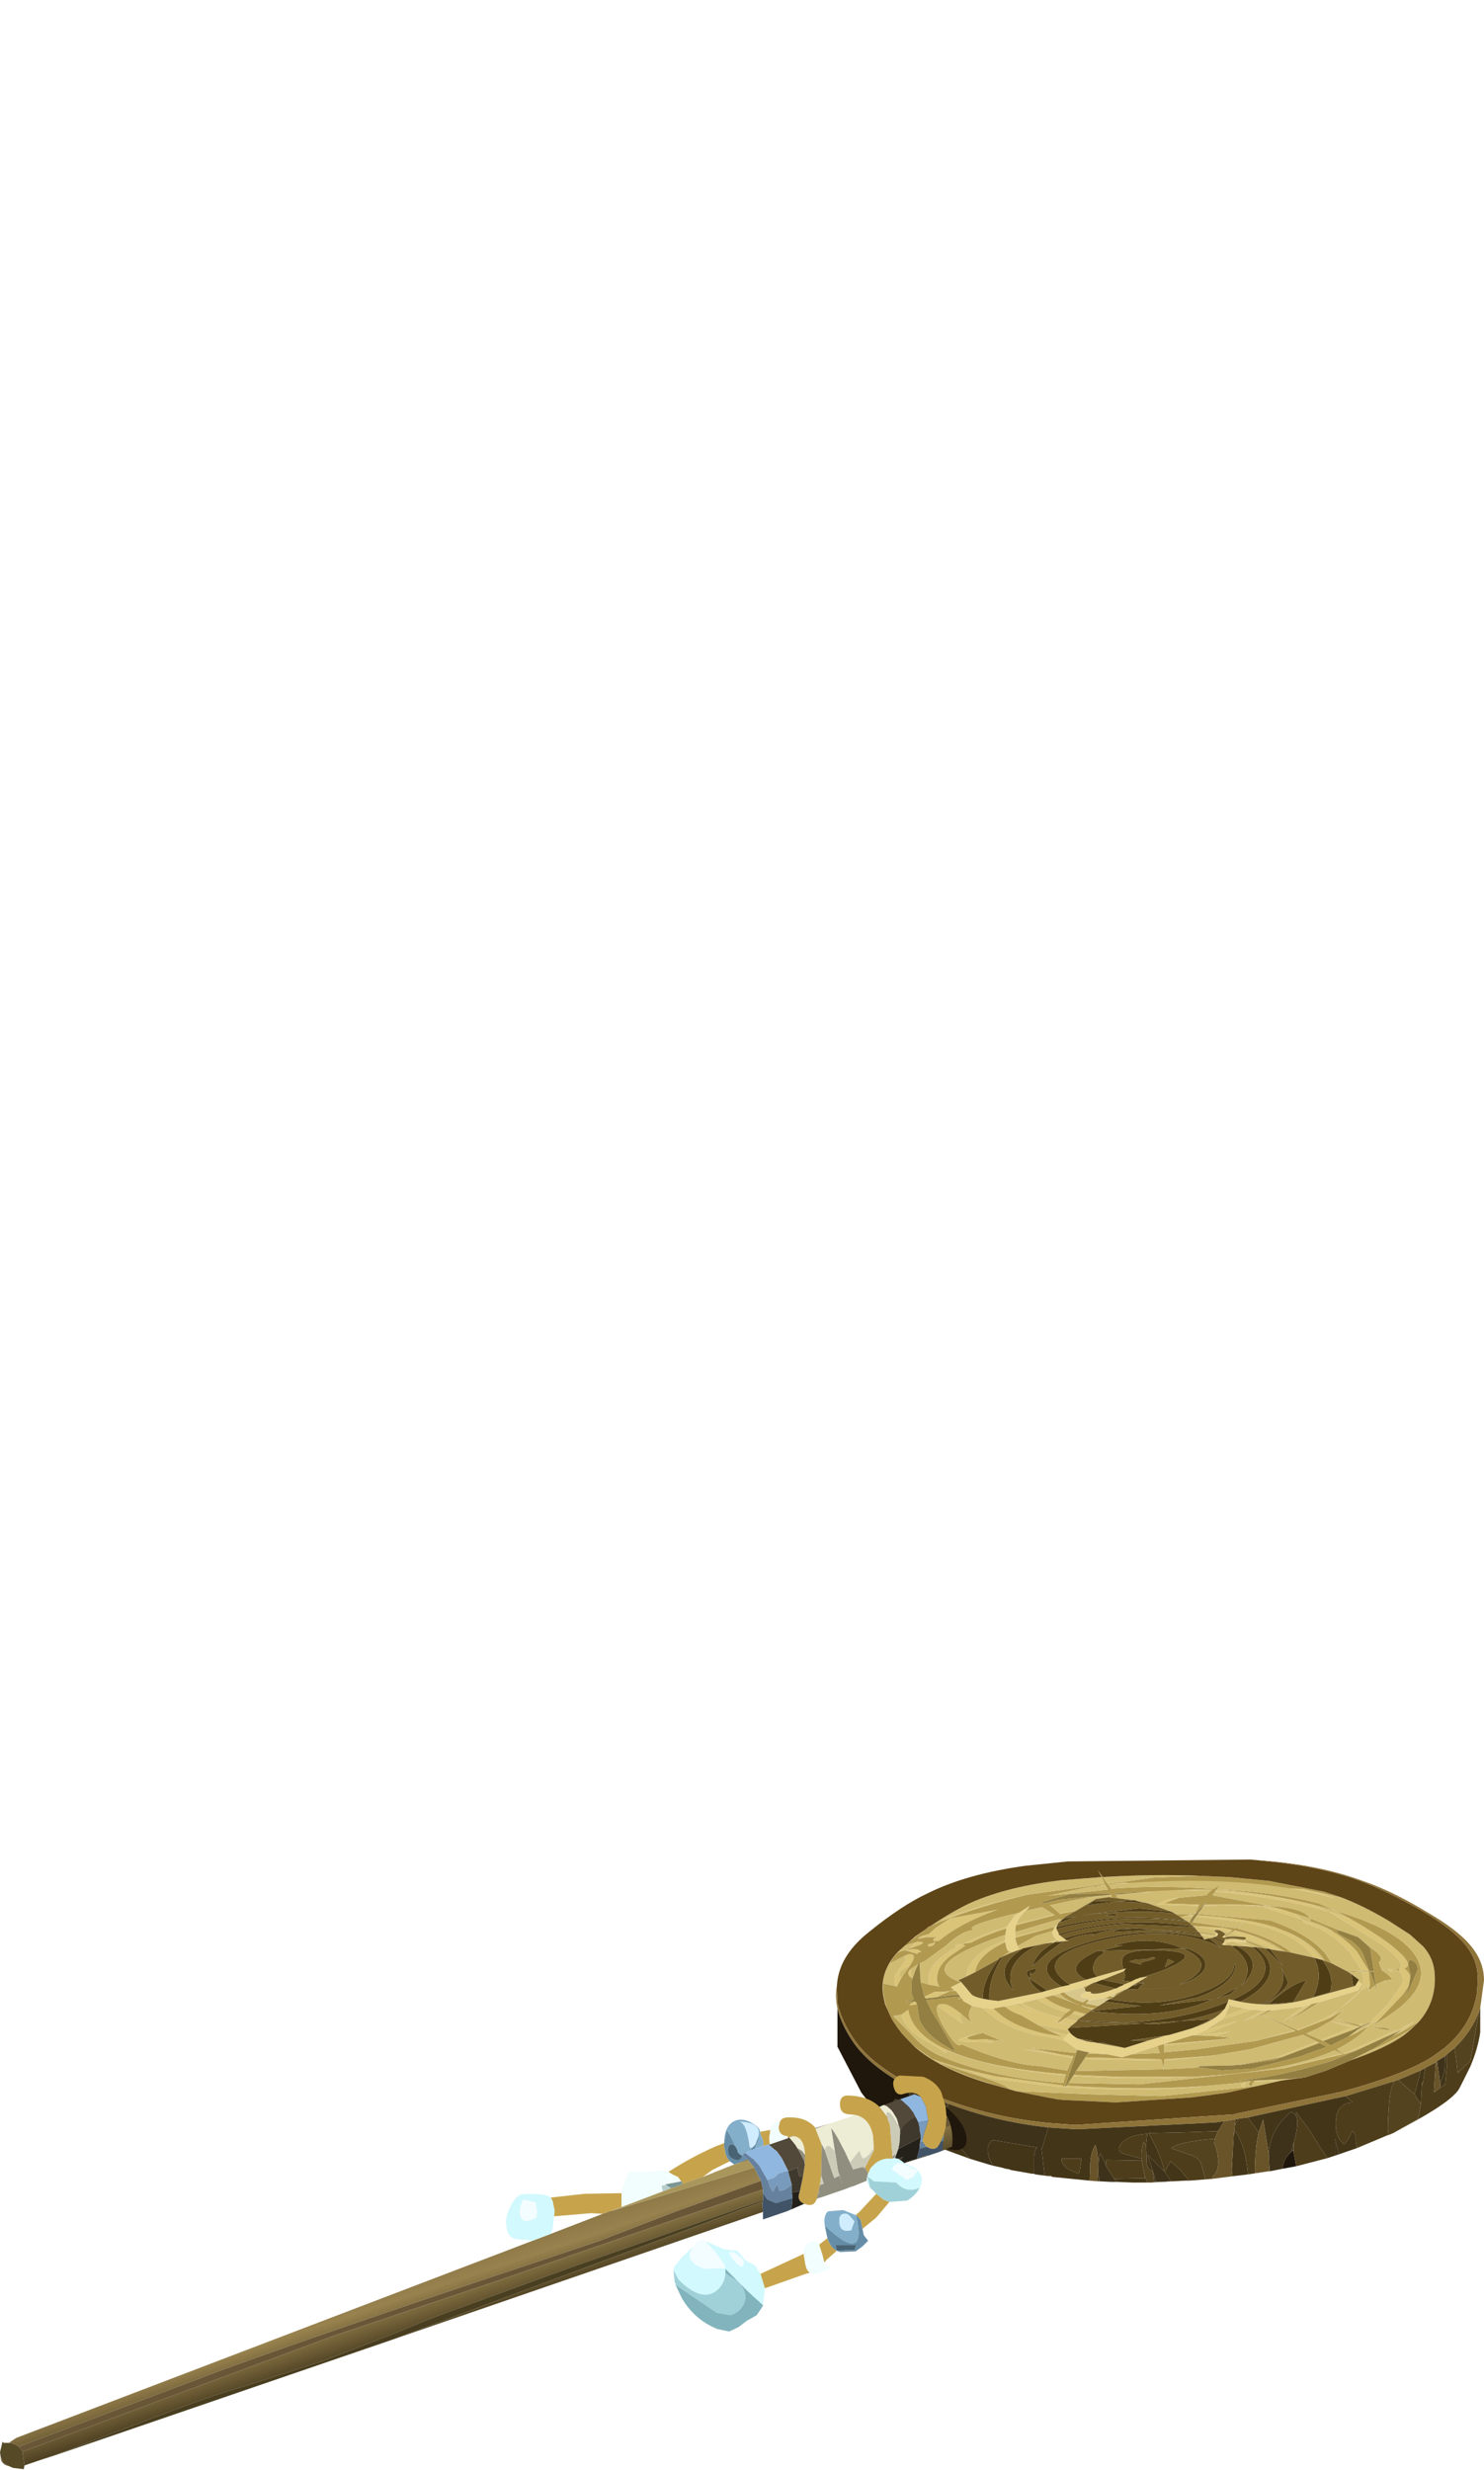 <?xml version="1.0" encoding="UTF-8" standalone="no"?>
<svg xmlns:xlink="http://www.w3.org/1999/xlink" height="197.3px" width="118.55px" xmlns="http://www.w3.org/2000/svg">
  <g transform="matrix(1.0, 0.0, 0.0, 1.0, 0.0, 0.0)">
    <use height="48.75" transform="matrix(1.0, 0.0, 0.0, 1.0, 0.0, 148.55)" width="118.55" xlink:href="#shape0"/>
  </g>
  <defs>
    <g id="shape0" transform="matrix(1.0, 0.0, 0.0, 1.0, 0.0, -148.55)">
      <path d="M80.4 154.05 L80.45 153.9 81.05 153.05 81.4 152.8 82.25 152.25 82.15 152.45 81.95 152.65 Q81.4 153.1 81.2 153.7 L81.15 153.8 81.1 154.35 81.1 154.7 81.1 154.8 81.2 155.2 81.3 155.45 81.45 155.75 80.9 155.95 80.65 155.9 80.55 155.85 80.5 155.85 80.4 155.6 80.3 155.15 80.3 155.0 80.3 154.6 80.4 154.05 M77.65 160.25 L76.95 159.85 76.85 159.65 76.8 159.6 76.7 159.5 76.6 159.35 76.35 159.05 76.2 158.95 75.95 158.75 76.75 158.35 76.8 158.35 77.55 159.25 Q77.8 159.65 79.75 159.85 L83.2 159.15 89.95 157.25 89.8 157.45 89.7 157.5 88.35 158.05 88.05 158.15 87.55 158.35 87.3 158.4 87.35 158.4 86.95 158.6 86.5 158.75 85.0 159.15 84.65 159.25 84.15 159.4 83.45 159.55 82.85 159.7 81.65 160.0 81.45 160.05 81.1 160.1 80.2 160.3 79.35 160.45 79.2 160.45 78.45 160.4 77.65 160.25 M91.0 158.0 L91.7 157.9 Q91.65 157.9 90.4 158.65 L90.35 158.7 90.2 158.8 90.1 158.85 89.95 158.9 89.6 159.05 89.15 159.25 88.7 159.45 88.3 159.6 87.0 159.8 86.95 159.8 86.9 159.7 86.85 159.6 86.45 159.6 Q86.15 159.4 86.8 159.1 L87.1 159.1 87.2 159.25 Q87.8 159.35 89.1 158.85 L89.15 158.85 89.35 158.75 89.55 158.65 89.6 158.65 89.75 158.55 90.35 158.3 90.75 158.1 90.9 158.05 90.95 158.05 91.0 158.0 M98.1 159.9 L98.15 159.7 Q101.2 160.5 104.05 159.8 L108.25 158.65 108.5 158.25 108.8 158.5 108.5 159.0 105.4 159.95 104.75 160.1 104.7 160.15 104.2 160.25 104.15 160.3 101.6 160.6 101.3 160.6 100.9 160.6 100.0 160.55 99.45 160.45 98.35 160.25 98.2 160.2 98.2 160.3 97.85 161.05 97.5 161.4 96.35 162.15 95.35 162.6 95.25 162.6 92.45 163.45 90.45 164.1 89.65 164.35 88.4 164.1 87.0 163.95 86.7 163.9 86.05 163.75 85.1 163.05 84.95 162.85 85.05 162.75 85.1 162.75 85.25 162.55 85.45 162.35 Q85.7 162.65 86.1 162.85 L86.9 163.1 87.45 163.15 87.65 163.2 89.85 163.6 91.75 163.0 93.15 162.6 93.45 162.55 95.15 162.05 95.3 162.0 Q97.1 161.4 97.75 160.55 L97.85 160.45 98.1 159.9 M97.9 155.4 L97.6 155.35 97.75 155.2 97.8 155.1 98.2 155.0 98.45 155.0 98.75 154.95 98.9 154.95 99.5 155.05 99.6 155.15 99.45 155.2 98.75 155.1 98.5 155.1 98.35 155.1 97.9 155.2 97.9 155.35 97.9 155.4 M85.25 155.0 L85.35 155.05 84.6 155.1 84.55 155.1 84.5 155.0 84.45 155.0 84.4 154.95 Q84.0 154.6 84.1 154.25 L84.25 153.95 84.5 153.7 84.4 153.95 84.4 154.1 84.6 154.5 84.55 154.5 84.6 154.55 85.0 154.85 85.2 155.0 85.25 155.0 M97.85 154.6 L97.95 154.75 97.75 154.8 97.6 154.75 97.65 154.75 97.8 154.6 97.85 154.6 M97.25 154.65 L97.15 154.6 97.0 154.5 97.05 154.5 97.3 154.45 97.3 154.5 97.25 154.65" fill="#e7d28b" fill-rule="evenodd" stroke="none"/>
      <path d="M80.45 153.9 L80.4 154.05 Q78.8 154.55 77.55 155.2 L77.05 155.25 Q76.8 155.4 77.15 155.4 L75.85 156.3 Q75.0 157.0 74.9 157.7 74.75 158.2 75.05 158.7 L74.25 158.55 Q73.75 157.0 76.5 155.5 76.15 155.45 76.4 155.35 L76.9 155.3 Q78.4 154.55 80.45 153.9 M80.3 155.0 L80.3 155.15 Q78.1 156.15 77.9 157.55 L77.2 157.9 Q77.3 156.1 80.3 155.0 M81.1 154.8 L81.1 154.7 83.95 154.0 81.1 154.8 M81.15 153.8 L81.2 153.7 84.2 152.95 84.25 153.0 81.15 153.8 M73.85 154.6 L74.2 154.5 74.75 154.0 75.9 153.25 79.7 152.55 Q76.75 153.6 75.0 155.05 L74.65 155.05 Q74.8 155.35 74.3 155.5 74.0 155.45 74.2 155.3 L74.65 155.2 74.6 155.0 Q74.45 154.95 74.65 154.85 L74.85 154.75 74.0 154.75 73.55 154.85 73.85 154.6 M73.2 155.15 L73.3 155.1 Q74.25 155.15 73.1 155.5 L72.7 155.65 72.9 155.4 73.05 155.25 73.2 155.15 M72.25 156.25 L72.6 156.1 Q73.4 156.05 72.6 157.15 L72.55 157.2 72.65 157.0 Q71.55 157.55 72.0 158.0 L71.65 158.7 71.5 158.65 71.45 157.85 72.25 156.75 Q72.45 156.35 72.25 156.25 M76.65 165.2 L79.45 165.85 84.95 166.6 84.9 166.75 84.5 166.7 79.2 166.05 76.65 165.2 M84.95 166.75 L85.05 166.6 85.1 166.6 85.1 166.75 85.2 166.6 Q90.95 167.0 96.15 166.65 L95.9 166.7 Q91.15 167.1 85.1 166.75 L84.95 166.75 M84.65 164.1 L85.75 164.25 85.7 164.4 85.65 164.4 81.7 163.7 84.65 164.1 M74.9 160.25 Q75.0 160.05 75.35 160.1 75.75 160.05 76.75 160.85 76.65 161.3 76.95 161.7 L74.9 160.25 M73.25 160.1 L73.0 160.15 Q72.3 160.3 73.05 159.9 L73.15 159.9 73.2 160.0 73.25 160.1 M72.8 158.0 L72.75 157.95 Q72.35 157.65 72.75 157.3 L72.8 158.0 M75.15 153.5 L75.7 153.15 Q78.8 152.05 82.1 151.35 78.5 152.2 75.15 153.5 M72.6 155.75 Q73.35 155.6 73.6 155.95 L73.55 155.95 Q73.25 155.95 73.3 156.1 L72.5 155.85 72.6 155.75 M75.4 159.1 L75.2 159.15 75.7 159.15 74.8 159.55 73.95 159.65 73.85 159.5 74.7 159.1 75.4 159.1 M86.75 160.9 L86.55 161.05 86.5 161.05 85.65 160.85 85.85 160.65 86.75 160.9 M105.6 156.55 L105.0 156.4 Q103.8 154.8 101.3 154.0 L99.4 153.55 95.55 153.1 95.65 153.0 95.75 153.0 Q99.65 153.25 101.85 153.95 L102.6 154.25 Q104.4 155.1 105.3 156.2 L105.6 156.55 M102.25 155.85 L101.65 155.75 101.15 155.45 98.35 154.4 98.6 154.25 Q100.6 154.75 102.15 155.75 L102.25 155.85 M100.05 155.55 L99.7 155.5 98.5 155.1 98.75 155.1 100.05 155.55 M95.95 154.6 L95.9 154.5 97.15 154.7 97.0 154.75 96.95 154.75 95.95 154.6 M84.0 155.2 L83.95 155.2 83.55 155.25 84.4 154.95 84.45 155.0 84.0 155.2 M78.45 160.4 L79.2 160.45 79.35 160.45 79.75 160.8 Q80.9 161.85 83.4 162.45 L84.9 162.7 83.75 162.2 84.7 162.45 85.25 162.55 85.1 162.75 84.9 162.7 85.05 162.75 84.95 162.85 85.1 163.05 84.25 162.8 82.75 162.55 Q80.25 161.95 79.1 160.9 L78.45 160.4 M80.2 160.3 L81.1 160.1 82.4 160.75 81.45 160.05 81.65 160.0 Q82.8 160.75 84.8 161.2 L84.5 161.5 84.1 161.45 84.5 161.55 84.3 161.7 84.55 161.55 85.55 161.85 85.3 162.1 85.35 162.2 82.8 161.7 81.6 161.0 Q80.75 160.7 80.35 160.35 L80.2 160.3 M82.85 159.7 L83.45 159.55 Q84.25 160.2 85.55 160.55 L85.25 160.75 Q83.8 160.35 82.85 159.7 M77.9 162.55 L77.55 162.65 Q76.9 162.9 77.8 162.95 L78.7 162.9 79.35 163.15 77.15 163.1 Q76.2 163.05 76.9 162.8 L77.85 162.5 77.9 162.55 M72.0 160.95 L72.55 160.55 Q73.3 164.75 85.15 165.7 L85.1 165.8 Q79.15 165.25 75.5 163.75 L75.65 164.05 74.45 163.3 Q72.35 162.25 72.0 160.95 M99.45 166.75 Q99.2 166.75 99.15 166.6 L99.25 166.35 99.55 166.3 99.45 166.55 99.45 166.75 M112.55 158.6 L112.1 159.3 110.15 161.35 109.1 161.9 109.4 161.65 109.6 161.55 109.4 161.6 110.8 160.2 111.95 158.6 112.05 158.2 Q112.1 157.75 111.75 157.45 L111.8 157.3 Q112.4 156.9 110.4 155.35 L106.15 152.7 107.9 153.3 Q109.5 154.2 110.95 155.25 113.2 157.0 112.15 157.25 112.65 157.55 112.65 158.05 L112.55 158.6 M104.1 150.9 Q105.5 151.2 106.65 151.65 99.6 149.65 89.1 150.5 L89.0 150.5 89.7 150.4 104.1 150.9 M97.1 151.05 Q101.1 151.25 104.8 152.15 L106.15 152.7 Q102.35 151.6 97.1 151.1 L97.1 151.05 M106.5 154.3 L106.55 154.35 Q107.55 154.95 108.4 155.9 L109.35 157.45 108.8 157.45 107.85 156.0 Q106.3 154.2 104.15 153.6 L104.05 153.35 106.5 154.3 M102.45 152.55 L103.4 152.85 104.05 153.35 100.8 152.3 102.45 152.55 M95.3 153.85 L97.7 154.0 98.45 154.2 98.25 154.35 95.3 153.85 M104.15 160.3 L104.2 160.25 104.7 160.15 102.45 161.5 104.15 160.3 M110.55 158.25 L110.7 158.2 110.7 158.25 110.55 158.25 M111.15 157.55 L110.85 157.3 111.25 157.35 111.15 157.55 M106.85 160.65 L108.65 159.05 108.65 159.15 106.85 160.65 106.15 161.25 103.7 162.2 103.6 162.15 Q105.5 161.5 106.85 160.65 M106.35 161.45 L108.2 161.9 108.35 161.85 108.5 161.85 108.3 161.95 108.45 162.0 108.4 162.0 108.25 162.0 108.1 162.15 105.7 163.05 105.5 162.95 108.0 161.95 107.05 161.7 106.3 161.45 106.35 161.45 M108.55 161.75 L108.9 161.6 108.65 161.8 108.55 161.75 M109.4 158.95 L109.4 159.1 109.35 158.95 109.4 158.95 M109.35 158.9 L109.25 158.65 108.65 159.05 Q109.1 158.4 108.8 157.5 L109.35 157.5 109.45 158.55 109.3 158.6 109.35 158.85 109.35 158.9 M108.6 162.05 L108.8 161.95 108.25 162.45 107.7 162.7 108.3 162.25 108.6 162.05 M107.3 164.05 L107.7 163.9 111.7 162.1 112.75 161.6 112.95 161.55 112.75 161.65 112.25 162.1 111.8 162.4 111.25 162.65 111.55 162.45 Q111.9 162.2 112.2 162.05 L111.35 162.45 112.6 161.7 111.7 162.1 110.75 162.7 108.35 163.8 107.35 164.1 107.3 164.05 M104.25 165.95 L102.75 166.15 102.4 166.2 100.2 166.3 100.2 166.2 100.3 166.2 103.35 166.05 104.25 165.95 M107.2 164.05 L107.3 164.1 103.3 165.05 102.45 165.25 102.5 165.2 107.2 164.05 M105.2 163.1 L105.4 163.2 102.5 164.3 99.2 164.9 101.85 164.4 105.2 163.1 M85.8 165.75 L89.4 165.9 95.25 165.9 Q91.2 166.15 86.8 165.9 L85.7 165.85 85.8 165.75 M103.4 162.2 L103.5 162.25 100.25 163.05 103.4 162.2 M93.0 163.4 L93.0 163.3 97.7 162.9 97.85 162.9 93.0 163.4 M97.0 162.65 L95.6 162.6 98.25 162.3 97.0 162.65 M86.7 164.35 L92.75 164.5 92.8 164.6 86.6 164.5 86.7 164.35 M93.0 164.6 L93.0 164.5 96.45 164.25 97.25 164.15 95.8 164.35 93.0 164.6 M94.2 151.6 L93.0 152.05 95.8 152.15 95.75 152.25 92.4 152.15 Q93.1 151.7 94.2 151.6 M96.15 152.25 L96.25 152.15 96.45 152.15 Q98.85 152.1 100.35 152.2 L100.8 152.3 Q99.25 152.15 96.15 152.25 M91.6 151.15 L92.0 151.15 89.15 151.35 90.95 151.2 91.6 151.15 M94.95 153.0 L95.4 153.0 95.3 153.1 94.65 153.05 94.95 153.0 M98.45 155.0 L98.2 155.0 97.85 154.95 97.85 154.9 98.1 154.9 98.45 155.0 M99.45 160.45 L100.0 160.55 97.5 161.4 97.85 161.05 99.45 160.45 M100.9 160.6 L101.3 160.6 101.15 160.7 100.75 160.9 100.55 160.8 100.9 160.6 M95.1 150.95 L96.7 151.05 Q93.95 150.9 91.0 151.15 L90.2 151.2 95.1 150.95 M88.75 151.35 L88.75 151.4 87.95 151.45 88.4 151.4 88.75 151.35 M87.55 150.7 L88.3 150.55 88.3 150.6 87.55 150.7 M87.4 151.5 L87.8 151.45 87.95 151.45 87.8 151.5 87.1 151.55 87.4 151.5 M84.65 152.85 L85.95 152.65 84.85 152.85 84.7 152.9 84.65 152.85 M86.05 161.45 L85.7 161.75 84.6 161.55 85.05 161.25 86.05 161.45 M100.7 160.9 L99.3 161.45 100.55 160.8 100.7 160.9 M96.35 162.15 L98.85 161.45 98.75 161.5 96.7 162.35 96.1 162.45 95.35 162.6 96.35 162.15 M99.85 166.3 L99.7 166.3 99.55 166.3 99.9 166.25 99.85 166.3" fill="#dac478" fill-rule="evenodd" stroke="none"/>
      <path d="M80.4 154.05 L80.3 154.6 80.2 154.6 Q73.0 157.05 76.75 158.35 L75.95 158.75 76.2 158.95 75.9 159.05 76.35 159.05 76.6 159.35 76.5 159.35 76.2 159.35 74.8 159.55 75.7 159.15 75.9 159.05 75.4 159.1 74.7 159.1 73.85 159.5 73.55 158.35 74.25 158.55 75.05 158.7 Q74.75 158.2 74.9 157.7 75.0 157.0 75.85 156.3 L77.15 155.4 Q76.8 155.4 77.05 155.25 L77.55 155.2 Q78.8 154.55 80.4 154.05 M80.3 155.15 L80.4 155.6 80.5 155.85 80.55 155.85 80.65 155.9 80.3 156.15 80.1 156.3 79.8 156.45 79.8 156.5 77.9 157.55 Q78.1 156.15 80.3 155.15 M81.3 155.45 L81.2 155.2 81.1 154.8 83.95 154.0 84.25 153.95 84.1 154.25 82.75 154.65 81.3 155.45 M81.1 154.35 L81.15 153.8 84.25 153.0 84.2 152.95 83.25 152.35 81.95 152.65 82.15 152.45 82.25 152.25 81.4 152.8 Q76.7 153.9 77.85 154.2 76.95 154.15 75.6 155.4 L73.9 156.65 73.45 156.85 73.45 156.5 73.35 156.9 72.75 157.3 Q72.35 157.65 72.75 157.95 L72.8 158.0 72.9 158.05 72.85 158.15 72.8 159.2 73.0 159.75 72.3 159.85 73.05 159.9 Q72.3 160.3 73.0 160.15 L73.25 160.1 73.45 161.35 Q74.0 162.7 76.35 163.9 L74.95 161.5 74.5 160.8 74.0 159.8 74.3 159.75 74.9 159.7 75.55 159.6 76.7 159.5 76.8 159.6 76.5 159.7 76.85 159.65 76.95 159.85 77.65 160.25 Q77.2 160.95 77.6 161.6 L76.75 160.85 Q75.75 160.05 75.35 160.1 75.0 160.05 74.9 160.25 74.65 160.6 75.35 161.85 76.45 163.75 76.8 163.3 80.65 164.95 83.1 165.05 L85.25 165.4 85.7 164.4 85.75 164.25 84.65 164.1 82.35 163.6 85.9 164.0 86.05 163.75 86.0 164.0 85.9 164.25 85.85 164.45 85.5 165.45 85.4 165.7 85.4 165.8 85.3 166.0 85.2 166.4 85.15 166.45 85.1 166.6 85.05 166.6 84.95 166.75 84.9 166.8 84.9 166.75 84.95 166.6 79.45 165.85 76.65 165.2 74.5 164.5 73.0 163.45 72.05 162.45 71.6 161.85 71.55 161.75 71.4 161.55 71.25 161.3 71.1 161.0 Q70.45 159.65 70.55 158.45 L71.5 158.65 71.65 158.7 72.0 158.0 72.55 157.2 72.6 157.15 Q73.4 156.05 72.6 156.1 L72.25 156.25 71.1 156.85 Q71.35 156.3 71.75 155.95 L72.7 155.65 73.1 155.5 Q74.25 155.15 73.3 155.1 L73.2 155.15 72.2 155.45 73.9 154.15 74.2 153.9 74.35 153.85 75.15 153.5 Q78.5 152.2 82.1 151.35 L88.25 150.5 88.0 149.95 87.7 149.4 88.1 149.95 88.5 150.5 92.05 150.0 95.85 149.85 97.0 149.9 98.2 149.95 101.35 150.25 105.7 151.1 106.95 151.5 107.2 151.6 104.1 150.9 89.7 150.4 89.0 150.5 88.75 150.55 88.55 150.55 88.8 150.9 89.15 150.85 Q92.8 150.6 96.9 150.9 L97.45 150.6 97.2 150.95 97.1 151.05 97.1 151.1 96.85 151.4 101.35 152.25 100.35 152.2 Q98.85 152.1 96.45 152.15 L96.25 152.15 96.15 152.25 95.95 152.55 96.35 151.9 95.5 152.9 95.55 152.7 95.75 152.25 95.8 152.15 93.0 152.05 94.2 151.6 96.35 151.4 96.7 151.05 96.85 150.95 95.1 150.95 90.2 151.2 89.05 151.25 89.1 151.3 89.1 151.35 89.15 151.35 89.3 151.65 88.85 151.6 88.75 151.4 88.75 151.35 88.65 151.25 85.55 151.3 84.25 151.65 83.1 152.0 83.4 152.05 84.65 151.75 86.65 151.55 87.4 151.5 87.1 151.55 85.05 151.95 83.9 152.2 84.65 152.85 84.7 152.9 84.85 152.85 85.95 152.65 85.05 153.15 85.0 153.2 84.95 153.2 84.95 153.25 84.8 153.4 84.65 153.3 81.1 154.35 M73.55 154.85 L74.0 154.75 74.85 154.75 74.65 154.85 Q74.45 154.95 74.6 155.0 L74.65 155.2 74.2 155.3 Q74.0 155.45 74.3 155.5 74.8 155.35 74.65 155.05 L75.0 155.05 Q76.75 153.6 79.7 152.55 L75.9 153.25 74.75 154.0 74.2 154.5 73.85 154.6 Q73.35 154.7 73.35 154.9 L73.55 154.85 M72.5 155.85 L73.3 156.1 Q73.25 155.95 73.55 155.95 L73.6 155.95 Q73.35 155.6 72.6 155.75 L72.2 155.8 72.5 155.85 M89.9 158.95 Q89.45 159.2 88.95 159.55 L88.7 159.7 88.3 159.6 88.7 159.45 88.95 159.55 89.15 159.25 89.6 159.05 89.95 158.9 89.9 158.95 M87.1 160.65 L86.75 160.9 85.85 160.65 85.65 160.85 85.5 161.0 85.05 161.25 84.6 161.55 84.55 161.55 84.3 161.7 84.5 161.55 84.5 161.5 84.8 161.2 85.05 160.9 85.25 160.75 85.55 160.55 Q84.25 160.2 83.45 159.55 L84.15 159.4 85.9 160.05 86.15 160.15 86.2 160.15 Q85.15 159.8 84.65 159.25 L85.0 159.15 Q85.45 159.6 86.5 159.95 L86.9 159.7 86.95 159.8 87.0 159.8 86.75 160.05 87.75 160.25 87.45 160.45 86.7 160.3 86.45 160.2 86.4 160.25 87.25 160.55 87.1 160.65 M107.75 157.55 L107.65 157.5 108.8 157.45 109.35 157.45 108.4 155.9 Q107.55 154.95 106.55 154.35 L106.5 154.3 Q105.65 153.75 104.7 153.5 L104.65 153.25 107.1 154.25 106.8 154.2 Q106.75 154.4 107.2 154.65 L107.95 155.05 Q108.75 155.65 108.95 156.25 L109.4 157.45 109.75 157.45 109.45 155.6 109.3 155.45 Q110.75 156.4 110.15 156.75 L110.35 157.3 110.5 157.25 110.65 157.25 110.35 157.35 110.45 157.45 110.5 157.45 110.95 157.8 111.25 158.15 110.7 158.2 110.55 158.25 109.9 158.55 109.75 157.5 109.45 157.5 109.5 157.65 109.85 158.6 109.4 158.95 109.35 158.95 109.25 159.0 109.35 158.9 109.35 158.85 109.45 158.55 109.35 157.5 108.8 157.5 107.75 157.55 M106.4 156.85 L105.85 156.65 Q104.8 155.1 102.6 154.25 L101.85 153.95 Q99.65 153.25 95.75 153.0 L95.65 153.0 95.55 153.1 95.3 153.55 98.7 154.05 99.4 153.55 98.8 154.05 Q101.05 154.6 102.75 155.65 L103.2 156.0 102.65 155.9 101.75 155.35 Q100.35 154.6 98.6 154.2 L98.6 154.25 98.35 154.4 98.3 154.4 97.95 154.65 98.35 154.7 98.05 154.75 97.95 154.75 97.85 154.6 98.25 154.35 98.45 154.2 98.5 154.2 97.7 154.0 95.3 153.85 95.1 153.7 95.2 153.55 95.25 153.55 95.25 153.5 95.55 153.1 95.7 152.9 101.45 153.4 Q104.6 154.5 105.9 156.1 L106.4 156.85 M101.05 155.65 L100.7 155.6 99.6 155.15 99.5 155.05 98.9 154.95 98.5 154.85 99.05 154.9 Q100.25 155.2 101.1 155.65 L101.05 155.65 M98.15 155.4 L97.9 155.4 97.9 155.35 98.15 155.4 M84.55 155.1 L84.5 155.15 84.45 155.15 84.3 155.15 84.1 155.2 84.5 155.0 84.55 155.1 M79.35 160.45 L80.2 160.3 80.35 160.35 Q80.75 160.7 81.6 161.0 L82.8 161.7 83.75 162.2 84.9 162.7 83.4 162.45 Q80.9 161.85 79.75 160.8 L79.35 160.45 M86.5 158.75 L86.95 158.6 86.65 158.85 86.5 158.75 M77.9 162.55 L78.5 162.4 80.05 163.05 78.7 162.9 77.8 162.95 Q76.9 162.9 77.55 162.65 L77.9 162.55 M78.7 166.0 Q80.45 166.6 80.65 166.9 77.4 166.05 75.0 164.8 L78.7 166.0 M72.0 160.95 L71.35 161.05 72.7 162.4 Q73.8 163.65 75.05 164.2 79.0 165.95 84.95 166.4 L85.1 165.8 85.15 165.7 Q73.3 164.75 72.55 160.55 L72.0 160.95 M81.15 167.05 L87.0 167.3 92.7 167.45 99.45 166.75 100.65 166.6 98.4 167.1 97.85 167.2 97.05 167.3 96.75 167.35 96.7 167.35 95.95 167.45 95.2 167.55 89.15 167.95 84.9 167.75 84.45 167.7 83.65 167.55 81.15 167.05 M99.25 166.35 L98.85 166.4 98.95 166.4 96.15 166.65 Q90.95 167.0 85.2 166.6 L85.35 166.4 91.05 166.5 102.4 165.25 102.45 165.25 103.3 165.05 107.3 164.1 107.2 164.05 106.6 163.8 Q102.7 165.55 95.25 165.9 L89.4 165.9 85.8 165.75 85.95 165.45 92.95 165.3 95.1 165.2 95.8 165.15 97.6 165.4 100.05 165.25 103.8 164.3 106.0 163.5 105.4 163.2 105.2 163.1 104.1 162.55 99.9 163.7 97.25 164.15 96.45 164.25 93.0 164.5 93.0 164.6 92.95 165.3 92.8 164.6 92.75 164.5 86.7 164.35 86.9 164.05 88.4 164.1 89.65 164.35 90.45 164.1 92.65 164.0 92.45 163.45 95.25 162.6 95.35 162.6 95.6 162.6 97.0 162.65 98.45 162.8 97.7 162.9 93.0 163.3 93.0 163.4 93.0 163.95 95.65 163.7 100.25 163.05 103.5 162.25 103.4 162.2 100.85 160.95 99.9 161.3 100.75 160.9 100.8 160.9 101.15 160.7 101.3 160.6 101.6 160.6 100.9 160.95 103.6 162.15 103.7 162.2 106.15 161.25 107.4 160.55 106.35 161.45 106.3 161.45 105.25 162.05 104.35 162.45 105.5 162.95 105.7 163.05 105.75 163.1 106.15 163.3 106.3 163.4 106.6 163.25 107.7 162.7 108.25 162.45 109.35 161.85 Q108.4 162.9 106.8 163.7 L107.3 164.05 107.35 164.1 108.35 163.8 106.35 164.65 Q101.85 166.0 98.85 166.2 L100.2 166.2 100.2 166.3 100.1 166.4 Q100.0 166.55 100.05 166.65 99.8 166.65 99.75 166.5 L99.85 166.3 99.9 166.25 99.55 166.3 99.25 166.35 M85.05 162.75 L84.9 162.7 85.1 162.75 85.05 162.75 M112.55 158.6 L112.3 159.6 113.25 157.35 Q113.25 156.7 112.6 156.55 112.4 156.9 112.7 157.75 L112.65 158.05 Q112.65 157.55 112.15 157.25 113.2 157.0 110.95 155.25 109.5 154.2 107.9 153.3 L106.7 152.65 Q112.1 154.25 113.25 156.55 114.55 159.1 109.65 161.8 L110.15 161.35 112.1 159.3 112.55 158.6 M111.8 157.3 L111.75 157.45 111.4 157.2 111.8 157.3 M103.4 152.85 L102.45 152.55 101.35 152.25 Q104.15 152.4 104.65 153.25 L103.4 152.85 M104.7 160.15 L104.75 160.1 105.4 159.95 102.95 161.45 104.7 160.15 M108.35 161.85 L107.9 161.7 106.7 161.3 108.55 161.75 108.65 161.8 108.8 161.85 108.65 161.9 108.5 161.85 108.35 161.85 M108.95 161.85 L109.1 161.9 108.85 161.9 108.95 161.85 M110.5 161.95 Q111.2 162.1 110.95 162.2 L109.7 162.0 110.5 161.95 M105.35 152.05 L106.7 152.65 Q102.55 151.4 97.45 150.95 101.65 151.1 105.35 152.05 M111.8 162.4 L113.35 161.5 112.85 162.0 Q111.2 163.1 109.15 163.95 L109.9 163.55 111.25 162.65 111.8 162.4 M99.2 164.9 L102.5 164.3 101.85 164.55 99.1 164.95 98.4 165.0 98.6 164.95 99.05 164.9 99.2 164.9 M97.05 154.5 L97.0 154.5 97.15 154.6 95.8 154.4 95.7 154.3 97.05 154.5 M91.5 152.0 L92.35 152.0 91.7 152.05 91.5 152.0 M93.9 152.9 L95.45 152.9 95.4 153.0 95.05 152.95 94.95 153.0 94.65 153.05 94.3 153.15 93.9 152.9 M95.05 153.55 L95.0 153.6 94.95 153.55 95.05 153.55 M98.2 160.3 L98.2 160.2 98.35 160.25 98.2 160.3 M100.55 160.8 L100.75 160.9 100.7 160.9 100.55 160.8 M88.3 150.6 L88.3 150.55 87.55 150.7 86.95 150.75 83.7 151.45 88.5 150.95 88.3 150.6" fill="#b1994f" fill-rule="evenodd" stroke="none"/>
      <path d="M80.3 154.6 L80.3 155.0 Q77.3 156.1 77.2 157.9 L76.55 158.2 76.8 158.35 76.75 158.35 Q73.0 157.05 80.2 154.6 L80.3 154.6 M80.65 155.9 L80.9 155.95 80.2 156.25 80.1 156.3 80.3 156.15 80.65 155.9 M81.45 155.75 L81.3 155.45 82.75 154.65 84.1 154.25 Q84.0 154.6 84.4 154.95 L83.55 155.25 81.95 155.6 81.7 155.65 81.65 155.7 81.45 155.75 M81.1 154.7 L81.1 154.35 84.65 153.3 84.8 153.4 84.6 153.55 84.5 153.7 84.25 153.95 83.95 154.0 81.1 154.7 M81.2 153.7 Q81.4 153.1 81.95 152.65 L83.25 152.35 84.2 152.95 81.2 153.7 M81.4 152.8 L81.05 153.05 80.45 153.9 Q78.4 154.55 76.9 155.3 L76.4 155.35 Q76.15 155.45 76.5 155.5 73.75 157.0 74.25 158.55 L73.55 158.35 73.45 156.85 73.9 156.65 75.6 155.4 Q76.95 154.15 77.85 154.2 76.7 153.9 81.4 152.8 M73.55 154.85 L73.35 154.9 Q73.35 154.7 73.85 154.6 L73.55 154.85 M75.15 153.5 L74.35 153.85 Q76.15 152.65 77.55 152.0 80.5 150.7 84.8 150.2 L88.0 149.95 88.25 150.5 82.1 151.35 Q78.8 152.05 75.7 153.15 L75.15 153.5 M73.9 154.15 L72.2 155.45 73.2 155.15 73.05 155.25 72.9 155.4 72.7 155.65 71.75 155.95 Q71.35 156.3 71.1 156.85 L72.25 156.25 Q72.45 156.35 72.25 156.75 L71.45 157.85 71.5 158.65 70.55 158.45 Q70.45 159.65 71.1 161.0 L70.7 160.1 70.6 159.65 Q70.15 157.6 71.75 155.9 L73.1 154.7 73.9 154.15 M72.55 157.2 L72.0 158.0 Q71.55 157.55 72.65 157.0 L72.55 157.2 M73.0 163.45 L74.5 164.5 76.65 165.2 79.2 166.05 84.5 166.7 84.9 166.75 84.9 166.8 84.95 166.75 85.1 166.75 Q91.15 167.1 95.9 166.7 L96.15 166.65 98.95 166.4 98.85 166.4 99.25 166.35 99.15 166.6 Q99.2 166.75 99.45 166.75 L92.7 167.45 87.0 167.3 81.15 167.05 78.85 166.4 Q74.95 165.2 73.0 163.45 M86.05 163.75 L85.9 164.0 82.35 163.6 84.65 164.1 81.7 163.7 85.65 164.4 85.7 164.4 85.25 165.4 83.1 165.05 Q80.65 164.95 76.8 163.3 76.45 163.75 75.35 161.85 74.65 160.6 74.9 160.25 L76.95 161.7 Q76.65 161.3 76.75 160.85 L77.6 161.6 Q77.2 160.95 77.65 160.25 L78.45 160.4 79.1 160.9 Q80.25 161.95 82.75 162.55 L84.25 162.8 85.1 163.05 86.05 163.75 M76.85 159.65 L76.5 159.7 76.8 159.6 76.85 159.65 M72.9 158.05 L72.8 158.0 72.75 157.3 73.35 156.9 73.15 157.35 72.9 158.05 M72.5 155.85 L72.2 155.8 72.6 155.75 72.5 155.85 M75.7 159.15 L75.2 159.15 75.4 159.1 75.9 159.05 75.7 159.15 M86.55 161.05 Q86.25 161.2 86.05 161.4 L86.05 161.45 85.05 161.25 85.5 161.0 85.65 160.85 86.5 161.05 86.55 161.05 M108.55 158.15 L107.75 157.55 108.8 157.5 Q109.1 158.4 108.65 159.05 L109.25 158.65 109.35 158.9 109.25 159.0 109.35 158.95 109.4 159.1 109.4 158.95 109.85 158.6 109.95 159.0 109.9 158.55 110.55 158.25 110.7 158.25 110.7 158.2 111.25 158.15 110.95 157.8 110.5 157.45 110.45 157.45 110.35 157.35 110.65 157.25 110.5 157.25 110.35 157.3 110.15 156.75 Q110.75 156.4 109.3 155.45 L108.5 154.75 107.1 154.25 104.65 153.25 104.7 153.5 Q105.65 153.75 106.5 154.3 L104.05 153.35 104.15 153.6 Q106.3 154.2 107.85 156.0 L108.8 157.45 107.65 157.5 106.4 156.85 105.9 156.1 Q104.6 154.5 101.45 153.4 L95.7 152.9 95.7 152.85 95.9 152.6 95.95 152.6 95.95 152.55 96.15 152.25 Q99.25 152.15 100.8 152.3 L100.35 152.2 101.35 152.25 96.85 151.4 97.1 151.1 Q102.35 151.6 106.15 152.7 L104.8 152.15 Q101.1 151.25 97.1 151.05 L97.2 150.95 97.45 150.6 96.9 150.9 Q92.8 150.6 89.15 150.85 L88.8 150.9 88.55 150.55 88.75 150.55 89.0 150.5 89.1 150.5 Q99.6 149.65 106.65 151.65 105.5 151.2 104.1 150.9 L107.2 151.6 106.95 151.5 Q108.75 152.15 110.95 153.45 L112.65 154.55 113.7 155.5 Q114.5 156.4 114.6 157.55 114.8 159.85 113.35 161.5 L111.8 162.4 112.25 162.1 112.75 161.65 112.95 161.55 112.75 161.6 111.7 162.1 107.7 163.9 107.3 164.05 106.8 163.7 Q108.4 162.9 109.35 161.85 L108.25 162.45 108.8 161.95 108.6 162.05 108.85 161.9 109.1 161.9 108.95 161.85 109.4 161.65 109.1 161.9 110.15 161.35 109.65 161.8 Q114.55 159.1 113.25 156.55 112.1 154.25 106.7 152.65 L107.9 153.3 106.15 152.7 110.4 155.35 Q112.4 156.9 111.8 157.3 L111.4 157.2 111.75 157.45 Q112.1 157.75 112.05 158.2 L111.95 158.6 110.8 160.2 109.4 161.6 108.8 161.85 108.65 161.8 108.9 161.6 108.55 161.75 106.7 161.3 107.9 161.7 108.35 161.85 108.2 161.9 106.35 161.45 107.4 160.55 106.15 161.25 106.85 160.65 108.65 159.15 108.65 159.05 106.85 160.65 Q105.5 161.5 103.6 162.15 L100.9 160.95 101.6 160.6 104.15 160.3 102.45 161.5 104.7 160.15 102.95 161.45 105.4 159.95 108.5 159.0 108.8 158.5 108.5 158.25 108.55 158.15 M105.85 156.65 L105.6 156.55 105.3 156.2 Q104.4 155.1 102.6 154.25 104.8 155.1 105.85 156.65 M105.0 156.4 L103.2 156.0 102.75 155.65 Q101.05 154.6 98.8 154.05 L99.4 153.55 98.7 154.05 95.3 153.55 95.55 153.1 99.4 153.55 101.3 154.0 Q103.8 154.8 105.0 156.4 M102.65 155.9 L102.25 155.85 102.15 155.75 Q100.6 154.75 98.6 154.25 L98.6 154.2 Q100.35 154.6 101.75 155.35 L102.65 155.9 M101.65 155.75 L101.45 155.7 101.1 155.65 Q100.25 155.2 99.05 154.9 L99.35 154.95 Q99.7 154.85 99.4 154.75 L98.7 154.7 98.35 154.7 97.95 154.65 98.3 154.4 98.35 154.4 101.15 155.45 101.65 155.75 M100.7 155.6 L100.35 155.55 100.25 155.55 100.05 155.55 98.75 155.1 99.45 155.2 99.6 155.15 100.7 155.6 M99.7 155.5 L98.8 155.45 98.4 155.45 98.3 155.4 98.15 155.4 97.9 155.35 97.9 155.2 98.35 155.1 98.5 155.1 99.7 155.5 M96.85 154.8 L96.6 154.85 96.55 154.85 96.2 154.95 96.05 154.7 95.95 154.6 96.95 154.75 96.9 154.8 96.85 154.8 M84.1 155.2 L84.0 155.2 84.45 155.0 84.5 155.0 84.1 155.2 M76.2 158.95 L76.35 159.05 75.9 159.05 76.2 158.95 M81.1 160.1 L81.45 160.05 82.4 160.75 81.1 160.1 M81.65 160.0 L82.85 159.7 Q83.8 160.35 85.25 160.75 L85.05 160.9 84.8 161.2 Q82.8 160.75 81.65 160.0 M84.15 159.4 L84.65 159.25 Q85.15 159.8 86.2 160.15 L86.15 160.15 85.9 160.05 84.15 159.4 M82.8 161.7 L85.35 162.2 85.45 162.3 85.45 162.35 85.25 162.55 84.7 162.45 83.75 162.2 82.8 161.7 M85.55 161.85 L84.55 161.55 84.6 161.55 85.7 161.75 85.55 161.85 M84.5 161.55 L84.1 161.45 84.5 161.5 84.5 161.55 M78.7 162.9 L80.05 163.05 78.5 162.4 77.9 162.55 77.85 162.5 76.9 162.8 Q76.2 163.05 77.15 163.1 L79.35 163.15 78.7 162.9 M78.7 166.0 L75.0 164.8 Q77.4 166.05 80.65 166.9 80.45 166.6 78.7 166.0 M85.1 165.8 L84.95 166.4 Q79.0 165.95 75.05 164.2 73.8 163.65 72.7 162.4 L71.35 161.05 72.0 160.95 Q72.35 162.25 74.45 163.3 L75.65 164.05 75.5 163.75 Q79.15 165.25 85.1 165.8 M103.4 152.85 L104.65 153.25 Q104.15 152.4 101.35 152.25 L102.45 152.55 100.8 152.3 104.05 153.35 103.4 152.85 M95.85 149.85 L92.05 150.0 88.5 150.5 88.1 149.95 Q92.0 149.7 95.85 149.85 M95.25 153.5 L95.25 153.55 95.2 153.55 95.25 153.5 M97.7 154.0 L98.5 154.2 98.45 154.2 97.7 154.0 M98.25 154.35 L97.85 154.6 97.8 154.6 97.9 154.5 97.55 154.25 Q97.15 154.1 97.0 154.25 L97.3 154.45 97.05 154.5 95.7 154.3 95.4 153.95 95.35 153.9 95.3 153.85 98.25 154.35 M111.15 157.55 L111.25 157.35 110.85 157.3 111.15 157.55 M109.45 158.55 L109.35 158.85 109.3 158.6 109.45 158.55 M105.35 152.05 Q101.65 151.1 97.45 150.95 102.55 151.4 106.7 152.65 L105.35 152.05 M110.5 161.95 L109.7 162.0 110.95 162.2 Q111.2 162.1 110.5 161.95 M112.85 162.0 L112.2 162.55 Q110.75 163.6 107.85 164.6 L109.15 163.95 Q111.2 163.1 112.85 162.0 M102.4 166.2 L98.6 167.05 98.4 167.1 100.65 166.6 99.45 166.75 99.45 166.55 99.55 166.3 99.7 166.3 99.85 166.3 99.75 166.5 Q99.8 166.65 100.05 166.65 100.0 166.55 100.1 166.4 L100.2 166.3 102.4 166.2 M96.75 167.35 L95.95 167.45 96.7 167.35 96.75 167.35 M111.35 162.45 L111.2 162.5 110.75 162.7 111.7 162.1 112.6 161.7 111.35 162.45 M108.45 162.0 L108.3 161.95 108.5 161.85 108.65 161.9 108.45 162.0 M108.1 162.15 L108.25 162.0 108.4 162.0 108.1 162.15 M106.3 161.45 L107.05 161.7 108.0 161.95 105.5 162.95 104.35 162.45 105.25 162.05 106.3 161.45 M102.45 165.25 L102.4 165.25 91.05 166.5 85.35 166.4 85.7 165.85 86.8 165.9 Q91.2 166.15 95.25 165.9 102.7 165.55 106.6 163.8 L107.2 164.05 102.5 165.2 102.45 165.25 M95.8 165.15 L95.1 165.2 92.95 165.3 85.95 165.45 86.6 164.5 92.8 164.6 92.95 165.3 93.0 164.6 95.8 164.35 97.25 164.15 99.9 163.7 104.1 162.55 105.2 163.1 101.85 164.4 99.2 164.9 99.05 164.9 98.6 164.95 98.4 165.0 95.75 165.05 95.8 165.15 M100.25 163.05 L95.65 163.7 93.0 163.95 93.0 163.4 97.85 162.9 97.7 162.9 98.45 162.8 97.0 162.65 98.25 162.3 95.6 162.6 95.35 162.6 96.1 162.45 96.7 162.35 98.75 161.5 98.85 161.45 96.35 162.15 97.5 161.4 100.0 160.55 100.9 160.6 100.55 160.8 99.3 161.45 100.7 160.9 100.75 160.9 99.9 161.3 100.85 160.95 103.4 162.2 100.25 163.05 M92.45 163.45 L92.65 164.0 90.45 164.1 92.45 163.45 M88.4 164.1 L86.9 164.05 87.0 163.95 88.4 164.1 M95.1 150.95 L96.85 150.95 96.7 151.05 96.35 151.4 94.2 151.6 Q93.1 151.7 92.4 152.15 L95.75 152.25 95.55 152.7 95.5 152.9 95.45 152.9 93.9 152.9 93.8 152.85 93.85 152.85 93.5 152.7 91.85 152.1 91.7 152.05 92.35 152.0 91.5 152.0 90.95 151.9 90.65 151.8 90.6 151.8 89.3 151.65 89.15 151.35 92.0 151.15 91.6 151.15 91.0 151.15 Q93.95 150.9 96.7 151.05 L95.1 150.95 M97.15 154.6 L97.25 154.65 97.15 154.7 95.9 154.5 95.8 154.4 97.15 154.6 M95.4 153.0 L94.95 153.0 95.05 152.95 95.4 153.0 M94.65 153.05 L95.3 153.1 Q95.1 153.35 95.05 153.55 L94.95 153.55 94.85 153.5 94.3 153.15 94.65 153.05 M98.9 154.95 L98.75 154.95 98.45 155.0 98.1 154.9 98.3 154.85 98.5 154.85 98.9 154.95 M98.2 155.0 L97.8 155.1 97.85 154.95 98.2 155.0 M98.35 160.25 L99.45 160.45 97.85 161.05 98.2 160.3 98.35 160.25 M101.15 160.7 L100.8 160.9 100.75 160.9 101.15 160.7 M88.75 151.4 L88.85 151.6 88.6 151.55 87.55 151.7 85.95 152.65 84.65 152.85 83.9 152.2 85.05 151.95 87.1 151.55 87.8 151.5 87.95 151.45 88.75 151.4 M88.3 150.6 L88.5 150.95 83.7 151.45 86.95 150.75 87.55 150.7 88.3 150.6 M87.25 160.55 L86.4 160.25 86.45 160.2 86.7 160.3 87.45 160.45 87.25 160.55" fill="#cfbb72" fill-rule="evenodd" stroke="none"/>
      <path d="M74.35 153.85 L74.2 153.9 73.9 154.15 73.1 154.7 71.75 155.9 Q70.15 157.6 70.6 159.65 L70.7 160.1 71.1 161.0 71.25 161.3 71.4 161.55 71.55 161.75 71.6 161.85 72.05 162.45 73.0 163.45 Q74.95 165.2 78.85 166.4 L81.15 167.05 83.65 167.55 84.45 167.7 84.9 167.75 89.15 167.95 95.2 167.55 95.95 167.45 96.75 167.35 97.05 167.3 97.85 167.2 98.4 167.1 98.6 167.05 102.4 166.2 102.75 166.15 104.25 165.95 105.95 165.4 107.85 164.6 Q110.75 163.6 112.2 162.55 L112.85 162.0 113.35 161.5 Q114.8 159.85 114.6 157.55 114.5 156.4 113.7 155.5 L112.65 154.55 110.95 153.45 Q108.75 152.15 106.95 151.5 L105.7 151.1 101.35 150.25 98.2 149.95 97.0 149.9 95.85 149.85 Q92.0 149.7 88.1 149.95 L87.7 149.4 88.0 149.95 84.8 150.2 Q80.5 150.7 77.55 152.0 76.15 152.65 74.35 153.85 M66.85 158.65 L66.9 158.2 Q67.2 156.1 69.4 154.35 72.05 152.2 74.1 151.25 77.2 149.7 81.9 149.05 L85.3 148.7 99.9 148.55 101.4 148.7 Q105.4 149.1 108.5 150.2 110.7 151.0 113.6 152.65 116.05 154.1 117.05 155.35 118.05 156.55 118.05 158.05 L118.0 159.1 Q117.65 161.7 115.45 163.55 L115.4 163.6 114.35 164.35 Q112.0 165.8 107.15 167.1 L106.2 167.3 98.75 168.85 98.6 168.9 85.9 169.75 83.85 169.6 Q79.6 169.2 75.75 167.8 L75.1 167.55 72.35 166.3 Q69.55 164.8 68.25 162.95 67.2 161.4 66.9 160.0 L66.85 158.65" fill="#5e4518" fill-rule="evenodd" stroke="none"/>
      <path d="M85.1 166.6 L85.15 166.45 85.2 166.4 85.3 166.0 85.4 165.8 85.4 165.7 85.5 165.45 85.85 164.45 85.9 164.25 86.0 164.0 86.05 163.75 86.7 163.9 87.0 163.95 86.9 164.05 86.7 164.35 86.6 164.5 85.95 165.45 85.8 165.75 85.7 165.85 85.35 166.4 85.2 166.6 85.1 166.75 85.1 166.6 M76.7 159.5 L75.55 159.6 74.9 159.7 74.3 159.75 74.0 159.8 74.5 160.8 74.95 161.5 76.35 163.9 Q74.0 162.7 73.45 161.35 L73.25 160.1 73.2 160.0 73.15 159.9 73.05 159.9 72.3 159.85 73.0 159.75 72.8 159.2 72.85 158.15 72.9 158.05 73.15 157.35 73.35 156.9 73.45 156.5 73.45 156.85 73.55 158.35 73.85 159.5 73.95 159.65 74.8 159.55 76.2 159.35 76.5 159.35 76.6 159.35 76.7 159.5 M112.65 158.05 L112.7 157.75 Q112.4 156.9 112.6 156.55 113.25 156.7 113.25 157.35 L112.3 159.6 112.55 158.6 112.65 158.05 M109.4 161.6 L109.6 161.55 109.4 161.65 108.95 161.85 108.85 161.9 108.6 162.05 108.3 162.25 107.7 162.7 106.6 163.25 106.3 163.4 106.15 163.3 105.75 163.1 105.7 163.05 108.1 162.15 108.4 162.0 108.45 162.0 108.65 161.9 108.8 161.85 109.4 161.6 M109.3 155.45 L109.45 155.6 109.75 157.45 109.4 157.45 108.95 156.25 Q108.75 155.65 107.95 155.05 L107.2 154.65 Q106.75 154.4 106.8 154.2 L107.1 154.25 108.5 154.75 109.3 155.45 M95.55 153.1 L95.25 153.5 95.2 153.55 95.1 153.7 95.0 153.6 95.05 153.55 Q95.1 153.35 95.3 153.1 L95.4 153.0 95.45 152.9 95.5 152.9 96.35 151.9 95.95 152.55 95.95 152.6 95.9 152.6 95.7 152.85 95.7 152.9 95.55 153.1 M109.85 158.6 L109.5 157.65 109.45 157.5 109.75 157.5 109.9 158.55 109.95 159.0 109.85 158.6 M107.85 164.6 L105.95 165.4 104.25 165.95 103.35 166.05 100.3 166.2 100.2 166.2 98.85 166.2 Q101.85 166.0 106.35 164.65 L108.35 163.8 110.75 162.7 111.2 162.5 111.35 162.45 112.2 162.05 Q111.9 162.2 111.55 162.45 L111.25 162.65 109.9 163.55 109.15 163.95 107.85 164.6 M105.4 163.2 L106.0 163.5 103.8 164.3 100.05 165.25 97.6 165.4 95.8 165.15 95.75 165.05 98.4 165.0 99.1 164.95 101.85 164.55 102.5 164.3 105.4 163.2 M91.6 151.15 L90.95 151.2 89.15 151.35 89.1 151.35 89.1 151.3 89.05 151.25 90.2 151.2 91.0 151.15 91.6 151.15 M87.4 151.5 L86.65 151.55 84.65 151.75 83.4 152.05 83.1 152.0 84.25 151.65 85.55 151.3 88.65 151.25 88.75 151.35 88.4 151.4 87.95 151.45 87.8 151.45 87.4 151.5" fill="#927f41" fill-rule="evenodd" stroke="none"/>
      <path d="M80.9 155.95 L81.45 155.75 81.65 155.7 Q79.25 157.25 80.95 159.0 L80.75 158.45 Q80.4 156.65 82.85 155.4 L81.95 155.6 83.55 155.25 83.95 155.2 84.0 155.2 84.1 155.2 84.3 155.15 Q82.8 155.9 82.5 157.05 L83.6 156.05 84.9 155.1 84.5 155.15 84.55 155.1 84.6 155.1 85.35 155.05 85.25 155.0 Q86.15 154.55 87.4 154.5 L87.25 154.65 Q87.9 154.25 89.45 154.15 88.95 154.2 89.0 154.35 L92.3 154.15 91.1 154.05 95.9 154.5 95.95 154.6 96.05 154.7 95.7 154.7 Q91.05 153.8 86.45 155.3 81.8 156.8 84.8 158.7 L85.45 158.55 Q82.3 156.45 87.65 155.1 92.95 153.75 96.85 155.25 L97.55 155.6 96.6 154.85 96.85 154.8 97.75 155.2 97.6 155.35 97.9 155.4 98.15 155.4 98.3 155.4 Q99.3 156.05 99.6 156.9 99.85 157.85 99.1 158.7 101.2 156.7 98.8 155.45 L99.7 155.5 100.05 155.55 Q101.45 156.65 100.95 157.8 100.5 158.85 98.45 159.75 L99.1 159.9 Q101.05 158.9 101.4 157.75 101.75 156.6 100.35 155.55 L100.7 155.6 101.05 155.65 102.5 157.05 101.45 155.7 101.65 155.75 102.25 155.85 102.65 155.9 103.2 156.0 105.0 156.4 105.6 156.55 105.85 156.65 106.4 156.85 107.65 157.5 107.75 157.55 108.55 158.15 107.95 157.7 108.1 158.65 108.25 158.65 104.05 159.8 Q101.2 160.5 98.15 159.7 L98.1 159.9 Q95.7 160.9 92.55 161.35 89.1 161.8 86.1 161.4 L86.05 161.4 Q86.25 161.2 86.55 161.05 L86.75 160.9 87.1 160.65 Q92.3 161.3 95.75 160.15 L96.9 159.7 92.6 160.2 95.7 159.55 Q98.55 158.5 98.7 157.05 L98.6 156.85 Q98.65 158.25 95.65 159.3 92.35 160.4 88.65 159.7 L88.7 159.7 88.95 159.55 Q89.45 159.2 89.9 158.95 L90.1 158.85 90.2 158.8 89.95 158.95 94.45 158.75 90.95 158.9 Q91.05 158.6 91.45 158.45 L90.7 158.5 90.6 158.55 Q91.1 158.55 90.4 158.65 91.65 157.9 91.7 157.9 L91.0 158.0 91.25 157.95 Q93.45 157.3 94.3 156.7 95.6 155.85 92.35 155.8 90.3 155.75 89.8 156.25 89.5 156.55 89.75 157.3 L89.95 157.25 83.2 159.15 79.75 159.85 Q77.8 159.65 77.55 159.25 L76.8 158.35 76.55 158.2 77.2 157.9 77.9 157.55 79.8 156.5 Q78.5 158.15 78.5 159.65 L79.05 159.75 Q78.9 158.15 80.1 156.3 L80.2 156.25 80.9 155.95 M83.2 159.15 L83.65 159.0 82.25 158.05 82.35 157.35 Q82.25 157.95 82.65 157.55 83.05 157.15 82.35 157.35 81.75 157.5 82.25 158.05 82.35 158.6 83.2 159.15 M105.0 156.4 Q105.75 157.85 104.9 159.55 L106.25 159.15 Q106.65 157.9 105.65 156.6 L105.0 156.4 M86.95 158.6 L87.35 158.4 89.1 158.85 Q87.8 159.35 87.2 159.25 L87.1 159.1 86.8 159.1 86.7 159.05 86.65 158.85 86.95 158.6 M88.05 158.15 L88.35 158.05 89.7 157.5 89.8 157.45 Q90.0 158.05 89.65 158.2 L90.35 158.3 89.75 158.55 89.8 158.5 88.05 158.15 M85.3 162.1 L85.55 161.85 85.7 161.75 86.05 161.45 86.05 161.4 92.35 161.7 Q95.3 161.45 97.75 160.55 97.1 161.4 95.3 162.0 L96.8 161.3 85.45 162.0 85.3 162.1 M95.1 153.7 L95.3 153.85 95.35 153.9 Q89.65 153.0 84.6 154.5 L84.4 154.1 Q89.4 152.8 94.85 153.5 L94.75 153.45 Q89.2 152.75 84.4 153.95 L84.5 153.7 84.6 153.55 Q85.05 153.4 84.55 153.65 L85.95 153.1 85.0 153.25 84.8 153.4 84.95 153.25 84.95 153.2 85.0 153.2 85.05 153.15 85.95 152.65 87.55 151.7 88.6 151.55 88.85 151.6 89.3 151.65 90.6 151.8 89.2 151.9 87.4 151.85 86.85 152.2 89.2 151.9 91.4 152.0 90.95 151.9 91.5 152.0 91.7 152.05 91.85 152.1 93.5 152.7 91.0 152.45 86.3 153.0 Q90.7 152.5 93.8 152.85 L93.9 152.9 94.3 153.15 94.85 153.5 94.95 153.55 95.0 153.6 95.1 153.7 M97.95 154.75 L98.05 154.75 98.35 154.7 98.7 154.7 99.4 154.75 Q99.7 154.85 99.35 154.95 L99.05 154.9 98.5 154.85 98.3 154.85 98.1 154.9 97.85 154.9 97.85 154.95 97.8 155.1 97.0 154.75 97.15 154.7 97.25 154.65 97.3 154.5 97.3 154.45 97.0 154.25 Q97.15 154.1 97.55 154.25 L97.9 154.5 97.8 154.6 97.65 154.75 97.6 154.75 97.75 154.8 97.95 154.75 M103.3 159.95 L104.35 158.2 Q103.15 158.45 101.35 160.1 L103.3 159.95 M102.35 157.15 Q103.05 158.95 100.8 160.1 L100.95 160.1 Q102.7 159.1 102.9 158.35 L102.35 157.15 M95.7 154.3 L95.8 154.4 90.85 154.05 90.65 154.05 89.55 154.15 90.25 154.05 Q87.1 154.15 85.0 154.85 L84.6 154.55 84.7 154.6 Q86.9 153.9 89.8 153.7 L95.4 153.95 95.7 154.3 M93.3 156.5 L93.8 156.7 93.05 157.15 93.3 156.5 M91.2 156.95 L90.2 156.7 90.7 156.55 91.6 156.5 92.05 156.35 Q92.6 156.4 91.85 156.6 90.9 156.8 91.2 156.95 M91.2 158.2 L91.0 158.35 91.35 158.35 91.2 158.2 M94.4 158.5 Q96.3 157.8 96.3 156.95 96.3 156.2 94.85 155.65 L87.65 155.85 Q84.8 157.15 86.75 158.15 L87.65 157.9 Q87.15 157.45 87.4 156.85 87.6 156.3 88.2 156.05 87.95 155.85 88.3 155.75 L89.7 155.4 89.05 155.4 Q92.15 154.5 94.8 155.8 97.4 157.1 94.2 158.55 L94.5 158.45 94.4 158.5 M98.3 159.3 L98.85 158.75 97.2 159.65 98.3 159.3 M88.35 153.05 Q89.75 153.05 88.95 152.85 L88.55 152.95 88.35 153.05 M87.45 160.45 L87.75 160.25 88.3 159.9 91.15 160.25 87.1 160.65 87.25 160.55 87.45 160.45 M86.1 162.85 L87.35 163.05 86.95 163.1 86.9 163.1 86.1 162.85 M87.65 163.2 L88.15 163.2 89.85 163.6 87.65 163.2 M91.75 163.0 L90.3 163.0 93.15 162.6 91.75 163.0" fill="#725d2a" fill-rule="evenodd" stroke="none"/>
      <path d="M79.8 156.5 L79.8 156.45 80.1 156.3 Q78.9 158.15 79.05 159.75 L78.5 159.65 Q78.5 158.15 79.8 156.5 M83.2 159.15 Q82.35 158.6 82.25 158.05 81.75 157.5 82.35 157.35 83.05 157.15 82.65 157.55 82.25 157.95 82.35 157.35 L82.25 158.05 83.65 159.0 83.2 159.15 M89.95 157.25 L89.75 157.3 Q89.5 156.55 89.8 156.25 90.3 155.75 92.35 155.8 95.6 155.85 94.3 156.7 93.45 157.3 91.25 157.95 L91.0 158.0 90.95 158.05 90.9 158.05 90.75 158.1 90.35 158.3 89.65 158.2 Q90.0 158.05 89.8 157.45 L89.95 157.25 M90.4 158.65 Q91.1 158.55 90.6 158.55 L90.7 158.5 91.45 158.45 Q91.05 158.6 90.95 158.9 L94.45 158.75 89.95 158.95 90.2 158.8 90.35 158.7 90.4 158.65 M88.65 159.7 Q92.35 160.4 95.65 159.3 98.65 158.25 98.6 156.85 L98.7 157.05 Q98.55 158.5 95.7 159.55 L92.6 160.2 96.9 159.7 95.75 160.15 Q92.3 161.3 87.1 160.65 L91.15 160.25 88.3 159.9 88.25 159.9 88.45 159.8 88.5 159.75 88.65 159.7 M86.05 161.4 L86.1 161.4 Q89.1 161.8 92.55 161.35 95.7 160.9 98.1 159.9 L97.85 160.45 97.75 160.55 Q95.3 161.45 92.35 161.7 L86.05 161.4 M108.25 158.65 L108.1 158.65 107.95 157.7 108.55 158.15 108.5 158.25 108.25 158.65 M105.0 156.4 L105.65 156.6 Q106.65 157.9 106.25 159.15 L104.9 159.55 Q105.75 157.85 105.0 156.4 M101.45 155.7 L102.5 157.05 101.05 155.65 101.1 155.65 101.45 155.7 M100.35 155.55 Q101.75 156.6 101.4 157.75 101.05 158.9 99.1 159.9 L98.45 159.75 Q100.5 158.85 100.95 157.8 101.45 156.65 100.05 155.55 L100.25 155.55 100.35 155.55 M98.8 155.45 Q101.2 156.7 99.1 158.7 99.85 157.85 99.6 156.9 99.3 156.05 98.3 155.4 L98.4 155.45 98.8 155.45 M97.75 155.2 L96.85 154.8 96.9 154.8 96.95 154.75 97.0 154.75 97.8 155.1 97.75 155.2 M96.6 154.85 L97.55 155.6 96.85 155.25 Q92.95 153.75 87.65 155.1 82.3 156.45 85.45 158.55 L84.8 158.7 Q81.8 156.8 86.45 155.3 91.05 153.8 95.7 154.7 L96.05 154.7 96.2 154.95 96.55 154.85 96.6 154.85 M95.9 154.5 L91.1 154.05 92.3 154.15 89.0 154.35 Q88.95 154.2 89.45 154.15 87.9 154.25 87.25 154.65 L87.4 154.5 Q86.15 154.55 85.25 155.0 L85.2 155.0 85.0 154.85 Q87.1 154.15 90.25 154.05 L89.55 154.15 90.65 154.05 90.85 154.05 95.8 154.4 95.9 154.5 M84.5 155.15 L84.9 155.1 83.6 156.05 82.5 157.05 Q82.8 155.9 84.3 155.15 L84.45 155.15 84.5 155.15 M81.95 155.6 L82.85 155.4 Q80.4 156.65 80.75 158.45 L80.95 159.0 Q79.25 157.25 81.65 155.7 L81.7 155.65 81.95 155.6 M87.35 158.4 L87.3 158.4 87.55 158.35 88.05 158.15 89.8 158.5 89.75 158.55 89.6 158.65 89.55 158.65 89.35 158.75 89.15 158.85 89.1 158.85 87.35 158.4 M85.35 162.2 L85.3 162.1 85.45 162.0 96.8 161.3 95.3 162.0 95.15 162.05 93.45 162.55 93.15 162.6 90.3 163.0 91.75 163.0 89.85 163.6 88.15 163.2 87.65 163.2 87.45 163.15 86.9 163.1 86.95 163.1 87.35 163.05 86.1 162.85 Q85.7 162.65 85.45 162.35 L85.45 162.3 85.35 162.2 M102.35 157.15 L102.9 158.35 Q102.7 159.1 100.95 160.1 L100.8 160.1 Q103.05 158.95 102.35 157.15 M103.3 159.95 L101.35 160.1 Q103.15 158.45 104.35 158.2 L103.3 159.95 M90.6 151.8 L90.65 151.8 90.95 151.9 91.4 152.0 89.2 151.9 86.85 152.2 87.4 151.85 89.2 151.9 90.6 151.8 M93.5 152.7 L93.85 152.85 93.8 152.85 Q90.7 152.5 86.3 153.0 L91.0 152.45 93.5 152.7 M84.4 153.95 Q89.2 152.75 94.75 153.45 L94.85 153.5 Q89.4 152.8 84.4 154.1 L84.4 153.95 M84.6 154.5 Q89.65 153.0 95.35 153.9 L95.4 153.95 89.8 153.7 Q86.9 153.9 84.7 154.6 L84.6 154.55 84.55 154.5 84.6 154.5 M94.4 158.5 L94.5 158.45 94.2 158.55 Q97.4 157.1 94.8 155.8 92.15 154.5 89.05 155.4 L89.7 155.4 88.3 155.75 Q87.95 155.85 88.2 156.05 87.6 156.3 87.4 156.85 87.15 157.45 87.65 157.9 L86.75 158.15 Q84.8 157.15 87.65 155.85 L94.85 155.65 Q96.3 156.2 96.3 156.95 96.3 157.8 94.4 158.5 M91.2 158.2 L91.35 158.35 91.0 158.35 91.2 158.2 M91.2 156.95 Q90.9 156.8 91.85 156.6 92.6 156.4 92.05 156.35 L91.6 156.5 90.7 156.55 90.2 156.7 91.2 156.95 M93.3 156.5 L93.05 157.15 93.8 156.7 93.3 156.5 M98.3 159.3 L97.2 159.65 98.85 158.75 98.3 159.3 M88.35 153.05 L88.55 152.95 88.95 152.85 Q89.75 153.05 88.35 153.05 M84.8 153.4 L85.0 153.25 85.95 153.1 84.55 153.65 Q85.05 153.4 84.6 153.55 L84.8 153.4" fill="#4f3d15" fill-rule="evenodd" stroke="none"/>
      <path d="M66.85 158.65 L66.9 160.0 Q67.2 161.4 68.25 162.95 69.55 164.8 72.35 166.3 L75.1 167.55 75.75 167.8 Q79.6 169.2 83.85 169.6 L85.9 169.75 98.6 168.9 98.75 168.85 106.2 167.3 107.15 167.1 Q112.0 165.8 114.35 164.35 L115.4 163.6 115.45 163.55 Q117.65 161.7 118.0 159.1 L118.05 158.05 Q118.05 156.55 117.05 155.35 116.05 154.1 113.6 152.65 110.7 151.0 108.5 150.2 105.4 149.1 101.4 148.7 L99.9 148.55 101.7 148.7 Q105.75 149.1 108.85 150.25 111.2 151.05 114.0 152.75 116.5 154.2 117.5 155.45 118.55 156.7 118.55 158.2 L118.25 160.4 118.15 160.7 Q117.55 162.3 116.2 163.6 L115.6 164.1 115.45 164.25 114.8 164.65 114.7 164.75 113.85 165.2 113.5 165.4 111.7 166.15 111.4 166.25 107.5 167.45 106.55 167.65 99.7 169.15 98.95 169.25 98.7 169.3 97.8 169.45 97.1 169.55 86.05 170.1 83.75 169.95 Q79.55 169.5 75.75 168.05 L75.7 168.05 75.15 167.85 Q73.65 167.25 72.45 166.65 69.55 165.1 68.2 163.2 67.2 161.75 66.9 160.45 66.7 159.5 66.85 158.65" fill="#8f743a" fill-rule="evenodd" stroke="none"/>
      <path d="M103.55 173.05 L102.45 173.25 Q102.55 172.4 103.15 171.9 L103.3 171.75 103.35 171.95 103.55 173.05 M68.8 167.15 L66.9 163.5 66.9 160.45 Q67.2 161.75 68.2 163.2 69.55 165.1 72.45 166.65 L72.8 168.0 71.55 167.7 Q71.05 168.0 71.8 169.05 L73.15 170.6 Q70.05 168.9 68.8 167.15" fill="#20170c" fill-rule="evenodd" stroke="none"/>
      <path d="M106.95 172.1 L106.65 172.2 106.65 170.85 106.95 172.1 M102.45 173.25 L101.45 173.45 101.4 173.1 101.35 172.05 Q101.5 170.0 103.15 168.7 L103.5 168.95 Q103.85 169.55 103.35 171.15 L103.15 171.9 Q102.55 172.4 102.45 173.25 M89.25 174.3 L89.15 174.3 88.75 174.3 87.8 174.25 Q87.7 172.5 87.9 172.0 L88.4 173.1 89.0 174.05 89.25 174.3 M83.45 173.8 L82.7 173.7 82.6 173.65 82.6 172.5 Q82.6 171.8 82.85 171.55 L79.3 170.95 Q78.5 171.5 79.3 173.0 L77.5 172.45 76.45 171.3 Q75.75 170.55 75.65 169.55 L75.75 168.05 Q79.55 169.5 83.75 169.95 L83.25 171.6 83.2 171.6 83.45 173.8 M72.45 166.65 Q73.65 167.25 75.15 167.85 L75.7 168.05 75.35 169.3 Q75.0 170.25 75.1 170.85 L75.3 171.65 73.15 170.6 71.8 169.05 Q71.05 168.0 71.55 167.7 L72.8 168.0 72.45 166.65 M114.8 164.65 L115.45 164.25 115.4 165.45 115.05 166.45 114.8 164.65 M92.35 174.3 L91.7 172.15 93.0 173.45 93.05 173.5 93.55 174.25 92.35 174.3" fill="#3e321a" fill-rule="evenodd" stroke="none"/>
      <path d="M108.4 171.6 L106.95 172.1 106.65 170.85 106.65 172.2 106.05 172.4 105.5 171.6 104.6 170.15 103.55 168.75 103.5 168.95 103.15 168.7 Q101.5 170.0 101.35 172.05 L100.9 169.3 100.55 170.35 99.7 169.15 106.55 167.65 107.5 167.45 108.05 167.95 Q106.8 168.0 106.7 169.45 106.65 170.8 107.4 171.3 L107.75 170.8 108.05 170.2 108.3 170.6 108.3 171.05 108.4 171.6 M99.7 173.7 L98.45 173.85 98.4 173.35 98.55 170.6 98.65 170.2 Q99.5 171.4 99.7 173.7 M95.0 174.2 L94.7 174.2 93.55 174.25 93.05 173.5 93.5 172.65 94.3 173.35 95.0 174.2 M91.65 174.35 L90.45 174.35 89.25 174.3 89.0 174.05 91.45 174.0 91.45 173.85 91.65 174.35 M87.8 174.25 L87.65 174.25 87.7 173.85 Q87.8 172.1 87.5 171.35 87.15 171.9 87.1 172.75 L87.05 174.2 84.05 173.9 84.0 173.85 83.7 173.7 83.95 173.85 83.45 173.8 83.2 171.6 83.25 171.6 83.75 169.95 86.05 170.1 97.1 169.55 97.8 169.45 97.3 170.25 94.25 170.35 91.75 170.4 Q92.8 172.25 93.0 173.45 L91.7 172.15 92.35 174.3 92.2 174.3 92.1 173.45 Q91.55 173.25 91.6 172.55 L91.55 171.35 91.65 170.45 Q90.2 170.55 89.6 171.2 89.1 171.8 89.75 172.05 L91.2 172.45 91.2 172.6 88.35 172.55 88.4 173.1 87.9 172.0 Q87.7 172.5 87.8 174.25 M82.6 173.65 L82.45 173.65 80.75 173.35 80.65 173.3 80.35 173.25 80.0 173.15 79.3 173.0 Q78.5 171.5 79.3 170.95 L82.85 171.55 Q82.6 171.8 82.6 172.5 L82.6 173.65 M75.7 168.05 L75.75 168.05 75.65 169.55 Q75.75 170.55 76.45 171.3 L77.5 172.45 75.3 171.65 75.1 170.85 Q75.0 170.25 75.35 169.3 L75.7 168.05 M98.7 169.3 L98.95 169.25 98.9 169.3 98.65 169.75 98.7 169.3 M113.5 165.4 L113.85 165.2 113.65 166.55 113.6 166.3 113.5 168.1 113.0 167.3 113.5 165.4 M115.45 164.25 L115.6 164.1 115.6 164.95 115.45 166.5 115.1 166.75 115.05 166.45 115.4 165.45 115.45 164.25 M103.35 171.15 L103.35 171.95 103.3 171.75 103.15 171.9 103.35 171.15 M86.4 172.45 L84.8 172.45 Q84.8 173.2 86.2 173.65 L86.4 172.45" fill="#433517" fill-rule="evenodd" stroke="none"/>
      <path d="M118.25 160.4 L118.25 162.35 Q118.05 163.7 117.45 165.1 L116.6 166.8 Q116.05 167.85 112.3 169.85 L111.3 170.4 113.3 169.25 113.5 168.1 113.6 166.3 113.65 166.55 113.85 165.2 114.7 164.75 114.55 167.15 115.1 166.75 115.45 166.5 115.6 164.95 115.6 164.1 116.2 163.6 116.35 164.7 116.45 165.6 117.45 164.65 118.15 160.75 118.15 160.7 118.25 160.4 M110.95 170.55 L110.9 170.55 108.4 171.6 108.3 171.05 108.3 170.6 108.05 170.2 107.75 170.8 107.4 171.3 Q106.65 170.8 106.7 169.45 106.8 168.0 108.05 167.95 L107.5 167.45 111.4 166.25 Q111.05 166.75 110.95 168.35 110.8 170.35 110.95 170.55 M106.05 172.4 L103.55 173.05 103.35 171.95 103.35 171.15 Q103.85 169.55 103.5 168.95 L103.55 168.75 104.6 170.15 105.5 171.6 106.05 172.4 M101.45 173.45 L101.35 173.45 101.05 173.5 99.7 173.7 Q99.5 171.4 98.65 170.2 L98.55 170.6 98.65 169.75 98.9 169.3 98.95 169.25 99.7 169.15 100.55 170.35 Q100.25 171.6 100.25 173.6 L101.35 173.45 101.4 173.35 101.4 173.1 101.45 173.45 M96.3 174.1 L95.0 174.2 94.3 173.35 93.5 172.65 93.05 173.5 93.0 173.45 Q92.8 172.25 91.75 170.4 L94.25 170.35 97.3 170.25 97.05 170.85 Q94.15 171.1 93.55 171.6 L94.95 172.1 Q95.75 172.3 95.95 172.85 L96.3 174.1 M94.7 174.2 L92.0 174.35 92.2 174.3 92.35 174.3 93.55 174.25 94.7 174.2 M84.0 173.85 L83.95 173.85 83.7 173.7 84.0 173.85 M79.3 173.0 L75.3 171.65 73.6 170.85 Q70.1 169.05 68.8 167.15 70.05 168.9 73.15 170.6 L75.3 171.65 77.5 172.45 79.3 173.0 M111.7 166.15 L113.5 165.4 113.0 167.3 111.7 166.15 M91.2 172.45 L89.75 172.05 Q89.1 171.8 89.6 171.2 90.2 170.55 91.65 170.45 L91.55 171.35 91.35 171.1 Q91.15 171.8 91.2 172.45 M88.4 173.1 L88.35 172.55 91.2 172.6 91.45 173.85 91.45 174.0 89.0 174.05 88.4 173.1 M86.4 172.45 L86.2 173.65 Q84.8 173.2 84.8 172.45 L86.4 172.45" fill="#4d3d1a" fill-rule="evenodd" stroke="none"/>
      <path d="M111.3 170.4 L110.95 170.55 Q110.8 170.35 110.95 168.35 111.05 166.75 111.4 166.25 L111.7 166.15 113.0 167.3 113.5 168.1 113.3 169.25 111.3 170.4 M96.9 174.05 L96.3 174.1 95.95 172.85 Q95.75 172.3 94.95 172.1 L93.55 171.6 Q94.15 171.1 97.05 170.85 L97.0 171.2 97.15 171.6 97.25 172.0 Q97.5 173.4 96.85 173.9 L96.9 174.05 M92.0 174.35 L91.65 174.35 91.45 173.85 91.2 172.6 91.2 172.45 Q91.15 171.8 91.35 171.1 L91.55 171.35 91.6 172.55 Q91.55 173.25 92.1 173.45 L92.2 174.3 92.0 174.35 M116.2 163.6 Q117.55 162.3 118.15 160.7 L118.15 160.75 117.45 164.65 116.45 165.6 116.35 164.7 116.2 163.6" fill="#54431f" fill-rule="evenodd" stroke="none"/>
      <path d="M98.45 173.85 L96.9 174.05 96.85 173.9 Q97.5 173.4 97.25 172.0 L97.15 171.6 97.0 171.2 97.05 170.85 97.3 170.25 97.8 169.45 98.7 169.3 98.65 169.75 98.55 170.6 98.4 173.35 98.45 173.85 M87.65 174.25 L87.05 174.2 87.1 172.75 Q87.15 171.9 87.5 171.35 87.8 172.1 87.7 173.85 L87.65 174.25 M114.7 164.75 L114.8 164.65 115.05 166.45 115.1 166.75 114.55 167.15 114.7 164.75 M101.35 172.05 L101.4 173.1 101.4 173.35 101.35 173.45 100.25 173.6 Q100.25 171.6 100.55 170.35 L100.9 169.3 101.35 172.05" fill="#69542a" fill-rule="evenodd" stroke="none"/>
      <path d="M90.1 158.85 L89.9 158.95 89.95 158.9 90.1 158.85 M88.7 159.7 L88.65 159.7 88.5 159.75 88.45 159.8 88.25 159.9 88.3 159.9 87.75 160.25 86.75 160.05 87.0 159.8 88.3 159.6 88.7 159.7 M85.0 159.15 L86.5 158.75 86.65 158.85 86.7 159.05 86.8 159.1 Q86.15 159.4 86.45 159.6 L86.85 159.6 86.9 159.7 86.5 159.95 Q85.45 159.6 85.0 159.15 M88.7 159.45 L89.15 159.25 88.95 159.55 88.7 159.45" fill="#d8c78b" fill-rule="evenodd" stroke="none"/>
      <path d="M1.8 195.85 L1.5 195.45 17.8 189.3 Q26.6 186.1 43.6 180.45 L47.9 179.0 54.0 176.65 60.8 174.2 60.95 174.9 54.2 177.2 39.75 182.2 26.65 186.6 1.8 195.85 M0.05 196.25 L0.15 196.45 0.1 196.45 0.05 196.25 M75.55 169.95 L75.6 169.25 75.6 169.2 75.7 169.15 75.9 169.8 Q75.7 169.85 75.55 169.95" fill="#695637" fill-rule="evenodd" stroke="none"/>
      <path d="M1.5 195.45 L1.8 195.85 1.95 196.95 1.9 197.25 1.05 197.15 0.7 197.0 0.25 196.7 0.15 196.45 0.05 196.25 0.0 195.9 0.2 195.05 0.3 195.15 0.45 195.15 0.7 195.15 Q1.2 195.2 1.5 195.45" fill="#554926" fill-rule="evenodd" stroke="none"/>
      <path d="M1.8 195.85 L26.65 186.6 39.75 182.2 54.2 177.2 60.95 174.9 60.95 175.2 60.95 175.75 45.55 181.15 Q42.8 182.15 36.35 184.5 34.1 185.3 31.9 186.25 L25.8 188.6 19.75 190.55 Q17.3 191.25 13.95 192.5 L4.3 196.15 1.95 196.95 1.8 195.85 M60.8 174.2 L54.0 176.65 47.9 179.0 43.6 180.45 Q26.6 186.1 17.8 189.3 L1.5 195.45 Q1.2 195.2 0.7 195.15 L1.3 194.75 42.55 179.0 44.0 178.45 48.15 176.85 49.65 176.3 52.95 175.05 53.6 174.8 53.95 174.7 48.8 176.65 57.65 173.95 60.25 173.15 60.55 173.75 60.8 174.2 M0.15 196.45 L0.25 196.7 0.7 197.0 Q0.05 196.85 0.05 196.25 L0.1 196.45 0.15 196.45 M31.35 186.9 L60.95 175.85 60.9 176.05 60.95 176.7 31.35 186.9 M75.65 171.65 L75.3 171.8 75.3 171.55 75.4 170.5 75.55 169.95 Q75.7 169.85 75.9 169.8 L75.7 169.15 75.6 169.2 75.6 168.95 75.7 169.15 75.85 169.5 Q76.2 170.5 76.05 171.5 L75.65 171.65 M74.15 172.2 L72.25 172.8 72.45 172.7 73.25 172.45 74.0 172.2 74.15 172.2 M58.65 172.9 L59.7 172.5 59.8 172.6 58.85 172.85 57.4 173.4 58.65 172.9" fill="url(#gradient0)" fill-rule="evenodd" stroke="none"/>
      <path d="M31.35 186.9 L3.35 196.5 4.3 196.15 13.95 192.5 Q17.3 191.25 19.75 190.55 L25.8 188.6 31.9 186.25 Q34.1 185.3 36.35 184.5 42.8 182.15 45.55 181.15 L60.95 175.75 60.95 175.85 31.35 186.9" fill="#493f20" fill-rule="evenodd" stroke="none"/>
      <path d="M62.3 169.5 Q62.45 169.15 62.95 169.15 L63.05 169.15 63.15 169.15 63.3 169.15 Q64.5 169.2 65.15 170.0 L65.15 170.05 65.65 171.3 65.6 173.8 65.5 174.55 65.4 175.0 65.4 175.05 65.25 175.6 65.25 175.65 Q65.05 176.3 64.4 176.1 L64.25 176.05 Q63.65 175.8 63.85 175.2 L63.9 175.05 64.15 173.85 64.3 172.9 64.3 172.85 64.3 172.6 64.3 172.15 Q64.25 170.7 63.35 170.65 L63.3 170.65 63.05 170.75 62.95 170.8 62.9 170.65 Q62.2 170.6 62.2 169.9 L62.3 169.5 M68.3 168.95 L67.8 168.9 Q67.1 168.85 67.1 168.1 67.1 167.35 67.8 167.4 69.4 167.45 70.25 168.3 L70.85 169.1 71.1 169.75 71.3 172.25 71.3 172.45 70.9 172.45 70.8 172.45 Q70.2 172.55 69.85 172.9 L69.55 173.2 69.35 173.65 69.1 173.15 69.15 173.05 69.3 172.75 69.8 171.8 69.75 170.7 Q69.5 169.2 68.3 168.95 M73.55 167.5 Q73.05 167.0 72.25 167.25 71.6 167.5 71.4 166.75 71.2 166.05 71.85 165.8 L73.75 165.9 Q74.8 166.3 75.2 167.15 L75.55 168.3 75.6 168.95 75.6 169.2 75.6 169.25 75.55 169.95 75.4 170.5 75.35 170.65 75.15 171.1 75.05 171.3 Q74.7 171.9 74.05 171.5 L74.0 171.5 73.7 171.05 73.75 170.7 73.8 170.55 73.8 170.5 74.15 169.4 73.95 168.25 73.55 167.5 M71.05 175.9 L70.0 177.15 68.9 178.05 68.75 177.35 68.4 176.95 68.4 177.0 68.35 176.95 68.65 176.7 70.0 175.25 70.45 175.6 70.55 175.7 71.05 175.9 M66.85 179.8 L66.0 180.55 65.85 180.75 65.7 180.15 65.45 179.35 65.45 179.3 66.1 178.8 Q66.35 179.55 66.85 179.8 M64.7 181.55 L64.35 181.65 61.1 182.8 60.75 181.65 64.2 180.05 64.3 180.65 Q64.4 181.35 64.65 181.5 L64.7 181.55 M61.55 170.15 L61.45 170.8 61.5 171.3 61.4 171.3 60.95 171.45 61.0 171.15 60.7 170.3 61.55 170.15 M57.85 171.5 L57.85 171.6 57.9 171.65 Q57.95 172.3 58.3 172.65 L56.9 173.35 56.15 173.9 56.1 173.9 54.55 174.45 54.15 173.9 Q53.65 173.7 53.4 173.5 55.25 172.3 57.2 171.45 L57.85 171.2 57.85 171.3 57.85 171.5 M49.65 175.2 L49.65 176.3 48.15 176.85 47.2 176.8 44.25 177.05 44.3 176.7 44.3 176.6 44.15 175.85 44.0 175.55 46.7 175.25 49.65 175.2" fill="#c7a44c" fill-rule="evenodd" stroke="none"/>
      <path d="M62.95 170.8 L63.05 170.75 63.3 170.65 63.35 170.65 63.05 170.75 63.35 171.1 63.55 171.35 63.7 171.6 63.9 171.95 64.2 172.55 64.25 172.65 64.25 172.7 64.3 172.9 64.15 173.85 63.95 173.85 63.85 173.85 63.7 173.2 63.7 173.15 63.0 173.45 62.95 173.4 62.45 172.4 62.05 171.85 61.85 171.7 61.5 171.4 61.4 171.3 61.5 171.3 62.95 170.8 M65.15 170.05 L65.15 170.0 66.4 169.6 65.15 170.05 M70.6 168.15 L71.9 167.7 72.05 167.8 72.6 168.3 72.95 168.75 73.15 169.15 Q72.75 169.3 72.45 169.6 L71.9 170.15 71.8 169.75 71.65 169.25 71.35 168.75 71.2 168.55 70.85 168.25 70.6 168.15 M73.45 170.15 L73.55 170.6 73.55 170.7 73.55 170.85 73.5 170.75 73.5 170.6 73.45 170.15" fill="#53493b" fill-rule="evenodd" stroke="none"/>
      <path d="M62.3 169.5 L62.2 169.9 Q62.2 170.6 62.9 170.65 L62.95 170.8 61.5 171.3 61.45 170.8 61.55 170.15 Q61.7 169.45 62.3 169.5 M65.85 180.75 L65.95 180.95 66.4 181.2 65.5 181.55 Q64.95 181.75 64.7 181.55 L64.65 181.5 Q64.4 181.35 64.3 180.65 L64.2 180.05 64.25 179.65 Q64.35 179.2 64.8 179.1 65.2 178.95 65.45 179.3 L65.45 179.35 65.7 180.15 65.85 180.75 M53.4 173.5 Q53.65 173.7 54.15 173.9 L54.55 174.45 54.45 174.25 53.15 174.5 53.2 174.55 52.85 174.6 52.95 175.05 49.65 176.3 49.65 175.2 49.65 175.0 50.2 173.55 53.15 173.4 53.4 173.5" fill="#f1fefd" fill-rule="evenodd" stroke="none"/>
      <path d="M65.9 177.85 Q65.75 177.0 66.15 176.65 L67.35 176.55 68.35 176.95 68.4 177.0 Q69.3 181.0 65.9 177.8 L65.9 177.85 M60.7 170.3 L61.0 171.15 60.95 171.45 60.3 171.65 60.75 170.55 60.45 171.0 60.6 170.55 Q60.75 169.55 59.1 169.5 59.65 169.6 59.9 171.55 L60.1 171.55 59.9 171.8 Q59.65 171.9 59.55 172.0 L59.5 171.95 59.4 172.1 59.3 172.15 59.35 172.2 59.2 172.15 59.1 172.1 58.9 171.75 58.75 171.45 58.3 170.55 58.05 170.15 57.85 171.2 Q57.85 169.95 58.55 169.5 59.15 169.15 59.9 169.5 60.75 169.95 60.7 170.3 M57.85 171.5 L57.9 171.65 57.85 171.6 57.85 171.5 M67.9 177.05 Q67.7 176.8 67.45 176.85 67.05 176.85 67.05 177.4 67.05 178.4 68.0 178.15 L68.25 177.45 67.9 177.05" fill="#83afcb" fill-rule="evenodd" stroke="none"/>
      <path d="M71.9 167.7 L73.05 167.3 73.55 167.5 73.95 168.25 74.15 169.4 73.35 169.55 73.25 169.35 73.15 169.15 72.95 168.75 72.6 168.3 72.05 167.8 71.9 167.7 M59.55 172.0 Q59.65 171.9 59.9 171.8 L60.3 171.65 60.95 171.45 61.4 171.3 61.5 171.4 61.85 171.7 62.05 171.85 62.45 172.4 62.95 173.4 62.15 173.65 62.1 173.75 61.85 173.95 61.3 174.15 61.25 174.05 60.65 173.0 60.15 172.45 60.05 172.4 59.8 172.2 59.55 172.0 M73.8 170.55 L73.75 170.7 73.55 170.7 Q73.65 170.65 73.8 170.55 M75.35 170.65 L75.4 170.5 75.3 171.55 75.35 171.05 75.35 170.65" fill="#8fb7df" fill-rule="evenodd" stroke="none"/>
      <path d="M63.35 170.65 Q64.25 170.7 64.3 172.15 L64.1 171.85 63.7 171.6 63.55 171.35 63.35 171.1 63.05 170.75 63.35 170.65 M64.3 172.85 L64.3 172.9 64.25 172.7 64.3 172.85 M65.4 175.05 L65.4 175.0 65.55 175.55 65.25 175.65 65.5 175.55 65.55 175.55 65.4 175.05 M65.65 171.3 L65.15 170.05 66.4 169.6 67.8 169.15 68.3 168.95 Q69.5 169.2 69.75 170.7 L69.8 171.8 69.75 171.65 69.55 171.95 Q69.1 172.5 68.9 172.4 L68.8 172.2 68.65 171.8 67.9 172.75 67.8 172.55 67.5 171.9 66.95 170.85 66.65 170.35 66.4 170.0 66.7 171.85 66.3 171.45 Q65.9 171.35 65.9 171.8 L65.65 171.3 M70.25 168.3 L70.6 168.15 70.85 168.25 71.2 168.55 71.35 168.75 71.65 169.25 71.8 169.75 71.65 169.7 71.45 169.3 71.1 168.85 70.85 168.75 70.85 168.9 70.85 169.1 70.25 168.3 M68.15 174.65 L67.45 174.9 67.95 174.7 68.15 174.65 M66.35 173.05 L66.45 173.1 66.35 173.15 66.35 173.05 M67.05 173.8 L66.95 173.45 67.3 174.5 67.05 173.8 M71.75 171.7 L71.5 172.4 71.45 172.4 71.6 172.05 71.75 171.7" fill="#edecd4" fill-rule="evenodd" stroke="none"/>
      <path d="M64.3 172.15 L64.3 172.6 64.3 172.85 64.25 172.7 64.25 172.65 64.2 172.55 63.9 171.95 63.7 171.6 64.1 171.85 64.3 172.15 M65.25 175.65 L65.25 175.6 65.4 175.05 65.55 175.55 65.5 175.55 65.25 175.65 M65.4 175.0 L65.5 174.55 65.8 174.45 65.6 173.8 65.65 171.3 65.9 171.8 66.3 173.0 66.35 173.05 66.35 173.15 66.65 174.0 67.05 173.8 67.3 174.5 66.95 173.45 66.7 171.85 66.4 170.0 66.65 170.35 66.95 170.85 67.5 171.9 67.8 172.55 67.9 172.75 68.15 173.3 69.1 173.05 68.9 173.2 69.1 173.15 69.35 173.65 69.25 174.0 69.25 174.2 68.15 174.65 67.95 174.7 67.45 174.9 65.55 175.55 65.4 175.0 M71.3 172.45 L71.3 172.25 71.6 172.05 71.45 172.4 71.4 172.4 71.3 172.45" fill="#8f8e7f" fill-rule="evenodd" stroke="none"/>
      <path d="M64.15 173.85 L63.9 175.05 63.3 175.15 63.25 175.15 63.25 174.95 63.25 174.55 63.15 174.15 62.95 173.45 63.0 173.45 63.7 173.15 63.7 173.2 63.85 173.85 63.95 173.85 64.15 173.85 M71.9 170.15 L72.45 169.6 Q72.75 169.3 73.15 169.15 L73.25 169.35 73.35 169.55 73.45 169.95 73.45 170.15 73.5 170.6 73.5 170.75 73.25 170.9 71.8 171.65 71.75 171.7 71.85 171.2 71.9 170.45 71.9 170.15 M71.75 172.45 L72.15 172.3 71.9 172.55 71.75 172.45" fill="#3f382c" fill-rule="evenodd" stroke="none"/>
      <path d="M65.5 174.55 L65.6 173.8 65.8 174.45 65.5 174.55 M70.85 169.1 L70.85 168.9 70.85 168.75 71.1 168.85 71.45 169.3 71.65 169.7 71.8 169.75 71.9 170.15 71.9 170.45 71.85 171.2 71.75 171.7 71.6 172.05 71.3 172.25 71.1 169.75 70.85 169.1 M67.9 172.75 L68.65 171.8 68.8 172.2 68.9 172.4 Q69.1 172.5 69.55 171.95 L69.75 171.65 69.8 171.8 69.3 172.75 69.15 173.05 69.1 173.15 68.9 173.2 69.1 173.05 68.15 173.3 67.9 172.75 M66.35 173.15 L66.45 173.1 66.35 173.05 66.3 173.0 65.9 171.8 Q65.9 171.35 66.3 171.45 L66.7 171.85 66.95 173.45 67.05 173.8 66.65 174.0 66.35 173.15" fill="#cccbb7" fill-rule="evenodd" stroke="none"/>
      <path d="M72.25 172.8 L73.0 173.15 73.1 173.2 Q73.85 173.75 73.55 174.6 73.25 175.4 72.45 175.8 73.2 175.35 73.45 174.75 L73.25 174.85 Q72.3 175.15 71.6 174.35 L69.8 174.25 69.3 173.85 69.5 174.75 69.3 174.4 69.25 174.2 69.25 174.0 69.35 173.65 69.55 173.2 69.85 172.9 Q70.2 172.55 70.8 172.45 L70.9 172.45 71.3 172.45 71.4 172.4 71.45 172.4 71.5 172.4 71.75 172.45 71.9 172.55 72.0 172.6 72.25 172.8 M61.1 182.8 L60.95 184.2 60.95 184.15 59.8 183.1 57.95 181.25 57.95 181.6 Q57.9 182.3 57.45 182.8 56.2 184.1 54.2 182.1 L53.8 181.35 53.85 181.1 54.45 180.35 55.4 179.45 Q55.1 179.85 55.1 180.2 55.15 180.9 56.35 181.25 L57.15 181.2 57.95 181.2 57.8 180.8 57.1 179.85 56.35 179.05 56.4 179.05 57.75 179.65 58.35 179.75 58.9 179.8 59.55 180.55 60.35 181.0 60.6 181.45 60.75 181.65 61.1 182.8 M58.7 180.65 Q59.45 181.5 59.4 180.55 L58.7 179.95 Q57.85 179.7 58.7 180.65 M44.0 178.45 L42.55 179.0 41.15 178.85 Q40.55 178.7 40.45 177.85 40.35 177.15 40.65 176.55 41.1 175.45 41.65 175.3 L42.45 175.25 43.3 175.3 43.9 175.45 43.9 175.5 44.0 175.55 44.15 175.85 44.3 176.6 44.3 176.7 44.25 177.05 44.15 178.05 44.0 178.45 M41.8 175.7 Q41.45 176.4 41.55 176.95 41.7 177.65 42.55 177.3 L42.85 177.15 42.9 176.7 42.8 175.95 41.8 175.7 M73.0 173.85 L73.3 173.4 72.0 172.8 Q71.55 172.7 71.25 173.3 L72.45 174.15 73.0 173.85" fill="#d1f9fe" fill-rule="evenodd" stroke="none"/>
      <path d="M62.95 173.4 L63.0 173.45 62.95 173.45 63.15 174.15 63.25 174.55 63.2 174.55 Q62.65 175.05 62.25 175.0 L62.1 174.5 62.05 174.4 62.05 174.55 61.75 175.1 61.5 174.7 61.35 174.2 61.3 174.15 61.85 173.95 62.1 173.75 62.15 173.65 62.95 173.4 M74.15 169.4 L73.8 170.5 73.8 170.55 Q73.65 170.65 73.55 170.7 L73.55 170.6 73.45 170.15 73.45 169.95 73.35 169.55 74.15 169.4 M73.75 170.7 L73.7 171.05 73.5 171.1 73.55 170.85 73.55 170.7 73.75 170.7" fill="#789abc" fill-rule="evenodd" stroke="none"/>
      <path d="M75.55 168.3 L75.95 168.65 Q77.05 169.7 77.2 170.65 77.35 171.85 76.2 171.75 L75.65 171.65 76.05 171.5 Q76.2 170.5 75.85 169.5 L75.7 169.15 75.6 168.95 75.55 168.3" fill="#20170c" fill-rule="evenodd" stroke="none"/>
      <path d="M63.9 175.05 L63.85 175.2 Q63.65 175.8 64.25 176.05 L63.2 176.5 63.3 175.9 63.3 175.6 63.3 175.45 63.25 175.15 63.3 175.15 63.9 175.05 M71.75 171.7 L71.8 171.65 73.25 170.9 73.5 170.75 73.55 170.85 73.5 171.1 73.45 171.65 73.25 172.45 72.45 172.7 72.25 172.8 72.0 172.6 71.9 172.55 72.15 172.3 71.75 172.45 71.5 172.4 71.75 171.7" fill="#24201a" fill-rule="evenodd" stroke="none"/>
      <path d="M60.95 174.9 L60.8 174.2 60.55 173.75 60.25 173.15 59.8 172.6 59.7 172.5 59.35 172.2 59.3 172.15 59.4 172.1 59.5 171.95 59.55 172.0 59.8 172.2 60.05 172.4 60.15 172.45 60.65 173.0 61.25 174.05 61.3 174.15 61.35 174.2 61.5 174.7 61.75 175.1 62.05 174.55 62.05 174.4 62.1 174.5 62.25 175.0 Q62.65 175.05 63.2 174.55 L63.25 174.55 63.25 174.95 63.25 175.15 63.3 175.45 63.3 175.6 62.95 175.7 62.0 176.0 61.3 175.7 61.25 175.65 61.0 175.25 60.95 175.2 60.95 174.9 M73.7 171.05 L74.0 171.5 73.45 171.65 73.5 171.1 73.7 171.05 M75.15 171.1 L75.35 170.65 75.35 171.05 75.15 171.1" fill="#65819d" fill-rule="evenodd" stroke="none"/>
      <path d="M60.95 175.85 L60.95 175.75 60.95 175.2 61.0 175.25 61.25 175.65 61.3 175.7 62.0 176.0 62.95 175.7 63.3 175.6 63.3 175.9 63.2 176.5 62.85 176.65 60.95 177.3 60.95 176.7 60.9 176.05 60.95 175.85 M75.3 171.8 L75.05 171.9 74.15 172.2 74.0 172.2 73.25 172.45 73.45 171.65 74.0 171.5 74.05 171.5 Q74.7 171.9 75.05 171.3 L75.15 171.1 75.35 171.05 75.3 171.55 75.3 171.8" fill="#415366" fill-rule="evenodd" stroke="none"/>
      <path d="M68.9 178.05 L69.0 178.55 69.35 179.0 68.9 179.45 68.35 179.85 67.1 179.9 66.85 179.8 67.55 179.75 68.25 179.75 68.4 179.35 67.6 179.35 66.75 179.35 66.85 179.8 Q66.35 179.55 66.1 178.8 L65.9 177.85 65.9 177.8 Q69.3 181.0 68.4 177.0 L68.4 176.95 68.75 177.35 68.9 178.05 M57.85 171.2 L58.05 170.15 58.3 170.55 58.75 171.45 58.5 171.3 Q58.1 171.3 58.15 171.9 58.2 172.35 58.65 172.5 59.1 172.7 59.3 172.25 L59.2 172.15 59.35 172.2 59.7 172.5 58.65 172.9 58.3 172.65 Q57.95 172.3 57.9 171.65 L57.85 171.5 57.85 171.3 57.85 171.2 M58.9 171.75 L59.1 172.1 58.9 171.9 58.9 171.75 M59.9 171.8 L60.1 171.55 60.35 171.3 60.45 171.0 60.75 170.55 60.3 171.65 59.9 171.8" fill="#658da7" fill-rule="evenodd" stroke="none"/>
      <path d="M60.1 171.55 L59.9 171.55 Q59.65 169.6 59.1 169.5 60.75 169.55 60.6 170.55 L60.45 171.0 60.35 171.3 60.1 171.55 M67.9 177.05 L68.25 177.45 68.0 178.15 Q67.05 178.4 67.05 177.4 67.05 176.85 67.45 176.85 67.7 176.8 67.9 177.05" fill="#cfedfe" fill-rule="evenodd" stroke="none"/>
      <path d="M58.75 171.45 L58.9 171.75 58.9 171.9 59.1 172.1 59.2 172.15 59.3 172.25 Q59.1 172.7 58.65 172.5 58.2 172.35 58.15 171.9 58.1 171.3 58.5 171.3 L58.75 171.45 M66.75 179.35 L67.6 179.35 68.4 179.35 68.25 179.75 67.55 179.75 66.85 179.8 66.75 179.35" fill="#476374" fill-rule="evenodd" stroke="none"/>
      <path d="M54.55 174.45 L56.1 173.9 56.15 173.9 57.4 173.4 58.85 172.85 59.8 172.6 60.25 173.15 57.65 173.95 48.8 176.65 53.95 174.7 54.55 174.45" fill="#a9965b" fill-rule="evenodd" stroke="none"/>
      <path d="M55.4 179.45 L55.5 179.3 Q55.95 178.85 56.25 179.0 L56.35 179.05 57.1 179.85 57.8 180.8 57.95 181.2 57.15 181.2 56.35 181.25 Q55.15 180.9 55.1 180.2 55.1 179.85 55.4 179.45 M58.7 180.65 Q57.85 179.7 58.7 179.95 L59.4 180.55 Q59.45 181.5 58.7 180.65 M41.8 175.7 L42.8 175.95 42.9 176.7 42.85 177.15 42.55 177.3 Q41.7 177.65 41.55 176.95 41.45 176.4 41.8 175.7 M73.0 173.85 L72.45 174.15 71.25 173.3 Q71.55 172.7 72.0 172.8 L73.3 173.4 73.0 173.85" fill="#f3fcfe" fill-rule="evenodd" stroke="none"/>
      <path d="M53.6 174.8 L53.2 174.55 53.15 174.5 54.45 174.25 54.55 174.45 53.95 174.7 53.6 174.8" fill="#7b9794" fill-rule="evenodd" stroke="none"/>
      <path d="M53.2 174.55 L53.6 174.8 52.95 175.05 52.85 174.6 53.2 174.55" fill="#b6cecb" fill-rule="evenodd" stroke="none"/>
      <path d="M72.45 175.8 L71.05 175.9 70.55 175.7 70.45 175.6 70.0 175.25 69.8 175.05 69.7 174.95 69.6 174.85 69.55 174.8 69.5 174.75 69.3 173.85 69.8 174.25 71.6 174.35 Q72.3 175.15 73.25 174.85 L73.45 174.75 Q73.2 175.35 72.45 175.8 M54.0 182.5 L53.9 182.3 53.8 181.35 54.2 182.1 Q56.2 184.1 57.45 182.8 57.9 182.3 57.95 181.6 L58.85 182.2 Q59.35 182.6 59.5 183.15 59.65 183.75 59.3 184.25 59.0 184.75 58.35 184.95 L57.25 184.75 54.0 182.55 54.0 182.5" fill="#a0d1d8" fill-rule="evenodd" stroke="none"/>
      <path d="M60.95 184.2 L60.45 184.95 59.65 185.4 59.0 185.9 58.25 186.25 57.3 186.05 Q55.45 185.3 54.45 183.55 L53.95 182.5 54.0 182.5 54.0 182.55 57.25 184.75 58.35 184.95 Q59.0 184.75 59.3 184.25 59.65 183.75 59.5 183.15 59.35 182.6 58.85 182.2 L57.95 181.6 57.95 181.25 59.8 183.1 60.95 184.15 60.95 184.2" fill="#81b4bc" fill-rule="evenodd" stroke="none"/>
    </g>
    <linearGradient gradientTransform="matrix(0.001, 0.003, 0.003, -0.001, 37.85, 182.7)" gradientUnits="userSpaceOnUse" id="gradient0" spreadMethod="pad" x1="-819.2" x2="819.2">
      <stop offset="0.0" stop-color="#8b7646"/>
      <stop offset="0.314" stop-color="#98824e"/>
      <stop offset="1.0" stop-color="#42361b"/>
    </linearGradient>
  </defs>
</svg>
